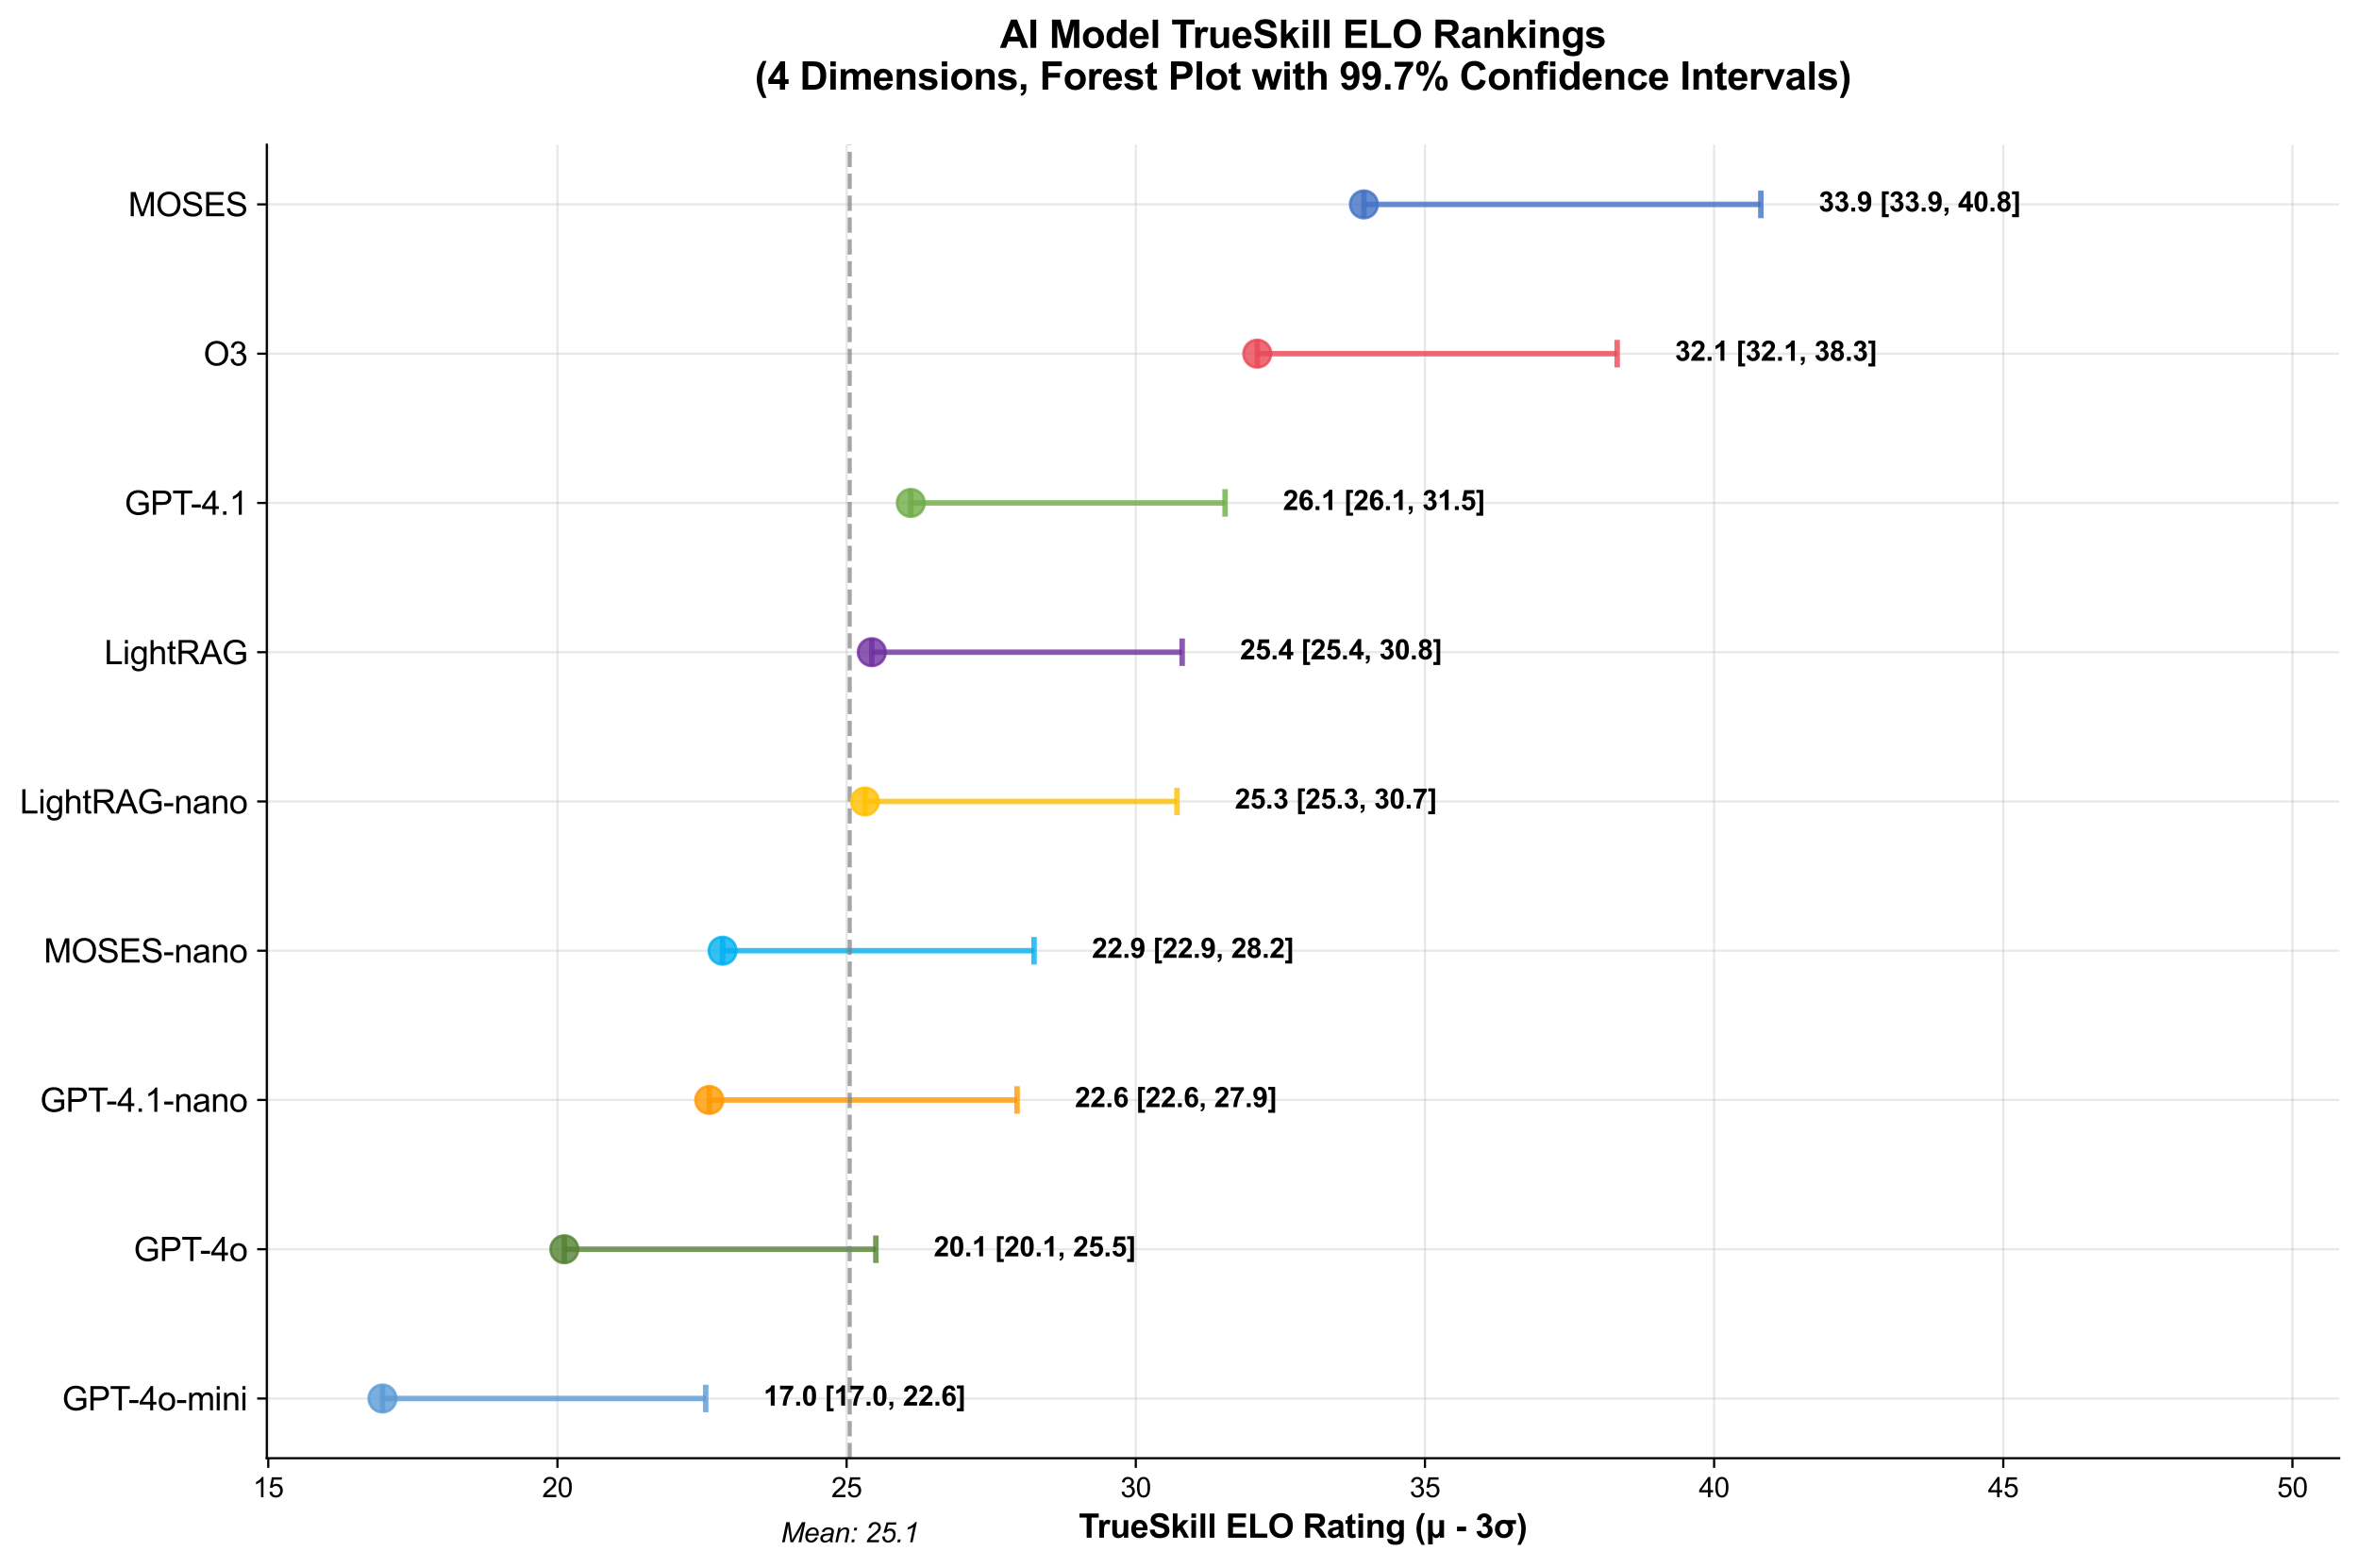 <?xml version="1.0" encoding="utf-8" standalone="no"?>
<!DOCTYPE svg PUBLIC "-//W3C//DTD SVG 1.1//EN"
  "http://www.w3.org/Graphics/SVG/1.1/DTD/svg11.dtd">
<svg xmlns:xlink="http://www.w3.org/1999/xlink" width="856.832pt" height="569.471pt" viewBox="0 0 856.832 569.471" xmlns="http://www.w3.org/2000/svg" version="1.1">
 <defs>
  <style type="text/css">*{stroke-linejoin: round; stroke-linecap: butt}</style>
 </defs>
 <g id="figure_1">
  <g id="patch_1">
   <path d="M 0 569.471 
L 856.832 569.471 
L 856.832 0 
L 0 0 
z
" style="fill: #ffffff"/>
  </g>
  <g id="axes_1">
   <g id="patch_2">
    <path d="M 96.912 529.736 
L 849.632 529.736 
L 849.632 52.568 
L 96.912 52.568 
z
" style="fill: #ffffff"/>
   </g>
   <g id="matplotlib.axis_1">
    <g id="xtick_1">
     <g id="line2d_1">
      <path d="M 97.441 529.736 
L 97.441 52.568 
" clip-path="url(#p24cfb45205)" style="fill: none; stroke: #b0b0b0; stroke-opacity: 0.3; stroke-width: 0.8; stroke-linecap: square"/>
     </g>
     <g id="line2d_2">
      <defs>
       <path id="m067713ea0b" d="M 0 0 
L 0 3.5 
" style="stroke: #000000; stroke-width: 0.8"/>
      </defs>
      <g>
       <use xlink:href="#m067713ea0b" x="97.441" y="529.736" style="stroke: #000000; stroke-width: 0.8"/>
      </g>
     </g>
     <g id="text_1">
      <!-- 15 -->
      <g transform="translate(91.88 543.894) scale(0.1 -0.1)">
       <defs>
        <path id="ArialMT-31" d="M 2384 0 
L 1822 0 
L 1822 3584 
Q 1619 3391 1289 3197 
Q 959 3003 697 2906 
L 697 3450 
Q 1169 3672 1522 3987 
Q 1875 4303 2022 4600 
L 2384 4600 
L 2384 0 
z
" transform="scale(0.016)"/>
        <path id="ArialMT-35" d="M 266 1200 
L 856 1250 
Q 922 819 1161 601 
Q 1400 384 1738 384 
Q 2144 384 2425 690 
Q 2706 997 2706 1503 
Q 2706 1984 2436 2262 
Q 2166 2541 1728 2541 
Q 1456 2541 1237 2417 
Q 1019 2294 894 2097 
L 366 2166 
L 809 4519 
L 3088 4519 
L 3088 3981 
L 1259 3981 
L 1013 2750 
Q 1425 3038 1878 3038 
Q 2478 3038 2890 2622 
Q 3303 2206 3303 1553 
Q 3303 931 2941 478 
Q 2500 -78 1738 -78 
Q 1113 -78 717 272 
Q 322 622 266 1200 
z
" transform="scale(0.016)"/>
       </defs>
       <use xlink:href="#ArialMT-31"/>
       <use xlink:href="#ArialMT-35" transform="translate(55.615 0)"/>
      </g>
     </g>
    </g>
    <g id="xtick_2">
     <g id="line2d_3">
      <path d="M 202.473 529.736 
L 202.473 52.568 
" clip-path="url(#p24cfb45205)" style="fill: none; stroke: #b0b0b0; stroke-opacity: 0.3; stroke-width: 0.8; stroke-linecap: square"/>
     </g>
     <g id="line2d_4">
      <g>
       <use xlink:href="#m067713ea0b" x="202.473" y="529.736" style="stroke: #000000; stroke-width: 0.8"/>
      </g>
     </g>
     <g id="text_2">
      <!-- 20 -->
      <g transform="translate(196.912 543.894) scale(0.1 -0.1)">
       <defs>
        <path id="ArialMT-32" d="M 3222 541 
L 3222 0 
L 194 0 
Q 188 203 259 391 
Q 375 700 629 1000 
Q 884 1300 1366 1694 
Q 2113 2306 2375 2664 
Q 2638 3022 2638 3341 
Q 2638 3675 2398 3904 
Q 2159 4134 1775 4134 
Q 1369 4134 1125 3890 
Q 881 3647 878 3216 
L 300 3275 
Q 359 3922 746 4261 
Q 1134 4600 1788 4600 
Q 2447 4600 2831 4234 
Q 3216 3869 3216 3328 
Q 3216 3053 3103 2787 
Q 2991 2522 2730 2228 
Q 2469 1934 1863 1422 
Q 1356 997 1212 845 
Q 1069 694 975 541 
L 3222 541 
z
" transform="scale(0.016)"/>
        <path id="ArialMT-30" d="M 266 2259 
Q 266 3072 433 3567 
Q 600 4063 929 4331 
Q 1259 4600 1759 4600 
Q 2128 4600 2406 4451 
Q 2684 4303 2865 4023 
Q 3047 3744 3150 3342 
Q 3253 2941 3253 2259 
Q 3253 1453 3087 958 
Q 2922 463 2592 192 
Q 2263 -78 1759 -78 
Q 1097 -78 719 397 
Q 266 969 266 2259 
z
M 844 2259 
Q 844 1131 1108 757 
Q 1372 384 1759 384 
Q 2147 384 2411 759 
Q 2675 1134 2675 2259 
Q 2675 3391 2411 3762 
Q 2147 4134 1753 4134 
Q 1366 4134 1134 3806 
Q 844 3388 844 2259 
z
" transform="scale(0.016)"/>
       </defs>
       <use xlink:href="#ArialMT-32"/>
       <use xlink:href="#ArialMT-30" transform="translate(55.615 0)"/>
      </g>
     </g>
    </g>
    <g id="xtick_3">
     <g id="line2d_5">
      <path d="M 307.504 529.736 
L 307.504 52.568 
" clip-path="url(#p24cfb45205)" style="fill: none; stroke: #b0b0b0; stroke-opacity: 0.3; stroke-width: 0.8; stroke-linecap: square"/>
     </g>
     <g id="line2d_6">
      <g>
       <use xlink:href="#m067713ea0b" x="307.504" y="529.736" style="stroke: #000000; stroke-width: 0.8"/>
      </g>
     </g>
     <g id="text_3">
      <!-- 25 -->
      <g transform="translate(301.944 543.894) scale(0.1 -0.1)">
       <use xlink:href="#ArialMT-32"/>
       <use xlink:href="#ArialMT-35" transform="translate(55.615 0)"/>
      </g>
     </g>
    </g>
    <g id="xtick_4">
     <g id="line2d_7">
      <path d="M 412.536 529.736 
L 412.536 52.568 
" clip-path="url(#p24cfb45205)" style="fill: none; stroke: #b0b0b0; stroke-opacity: 0.3; stroke-width: 0.8; stroke-linecap: square"/>
     </g>
     <g id="line2d_8">
      <g>
       <use xlink:href="#m067713ea0b" x="412.536" y="529.736" style="stroke: #000000; stroke-width: 0.8"/>
      </g>
     </g>
     <g id="text_4">
      <!-- 30 -->
      <g transform="translate(406.975 543.894) scale(0.1 -0.1)">
       <defs>
        <path id="ArialMT-33" d="M 269 1209 
L 831 1284 
Q 928 806 1161 595 
Q 1394 384 1728 384 
Q 2125 384 2398 659 
Q 2672 934 2672 1341 
Q 2672 1728 2419 1979 
Q 2166 2231 1775 2231 
Q 1616 2231 1378 2169 
L 1441 2663 
Q 1497 2656 1531 2656 
Q 1891 2656 2178 2843 
Q 2466 3031 2466 3422 
Q 2466 3731 2256 3934 
Q 2047 4138 1716 4138 
Q 1388 4138 1169 3931 
Q 950 3725 888 3313 
L 325 3413 
Q 428 3978 793 4289 
Q 1159 4600 1703 4600 
Q 2078 4600 2393 4439 
Q 2709 4278 2876 4000 
Q 3044 3722 3044 3409 
Q 3044 3113 2884 2869 
Q 2725 2625 2413 2481 
Q 2819 2388 3044 2092 
Q 3269 1797 3269 1353 
Q 3269 753 2831 336 
Q 2394 -81 1725 -81 
Q 1122 -81 723 278 
Q 325 638 269 1209 
z
" transform="scale(0.016)"/>
       </defs>
       <use xlink:href="#ArialMT-33"/>
       <use xlink:href="#ArialMT-30" transform="translate(55.615 0)"/>
      </g>
     </g>
    </g>
    <g id="xtick_5">
     <g id="line2d_9">
      <path d="M 517.568 529.736 
L 517.568 52.568 
" clip-path="url(#p24cfb45205)" style="fill: none; stroke: #b0b0b0; stroke-opacity: 0.3; stroke-width: 0.8; stroke-linecap: square"/>
     </g>
     <g id="line2d_10">
      <g>
       <use xlink:href="#m067713ea0b" x="517.568" y="529.736" style="stroke: #000000; stroke-width: 0.8"/>
      </g>
     </g>
     <g id="text_5">
      <!-- 35 -->
      <g transform="translate(512.007 543.894) scale(0.1 -0.1)">
       <use xlink:href="#ArialMT-33"/>
       <use xlink:href="#ArialMT-35" transform="translate(55.615 0)"/>
      </g>
     </g>
    </g>
    <g id="xtick_6">
     <g id="line2d_11">
      <path d="M 622.599 529.736 
L 622.599 52.568 
" clip-path="url(#p24cfb45205)" style="fill: none; stroke: #b0b0b0; stroke-opacity: 0.3; stroke-width: 0.8; stroke-linecap: square"/>
     </g>
     <g id="line2d_12">
      <g>
       <use xlink:href="#m067713ea0b" x="622.599" y="529.736" style="stroke: #000000; stroke-width: 0.8"/>
      </g>
     </g>
     <g id="text_6">
      <!-- 40 -->
      <g transform="translate(617.039 543.894) scale(0.1 -0.1)">
       <defs>
        <path id="ArialMT-34" d="M 2069 0 
L 2069 1097 
L 81 1097 
L 81 1613 
L 2172 4581 
L 2631 4581 
L 2631 1613 
L 3250 1613 
L 3250 1097 
L 2631 1097 
L 2631 0 
L 2069 0 
z
M 2069 1613 
L 2069 3678 
L 634 1613 
L 2069 1613 
z
" transform="scale(0.016)"/>
       </defs>
       <use xlink:href="#ArialMT-34"/>
       <use xlink:href="#ArialMT-30" transform="translate(55.615 0)"/>
      </g>
     </g>
    </g>
    <g id="xtick_7">
     <g id="line2d_13">
      <path d="M 727.631 529.736 
L 727.631 52.568 
" clip-path="url(#p24cfb45205)" style="fill: none; stroke: #b0b0b0; stroke-opacity: 0.3; stroke-width: 0.8; stroke-linecap: square"/>
     </g>
     <g id="line2d_14">
      <g>
       <use xlink:href="#m067713ea0b" x="727.631" y="529.736" style="stroke: #000000; stroke-width: 0.8"/>
      </g>
     </g>
     <g id="text_7">
      <!-- 45 -->
      <g transform="translate(722.07 543.894) scale(0.1 -0.1)">
       <use xlink:href="#ArialMT-34"/>
       <use xlink:href="#ArialMT-35" transform="translate(55.615 0)"/>
      </g>
     </g>
    </g>
    <g id="xtick_8">
     <g id="line2d_15">
      <path d="M 832.663 529.736 
L 832.663 52.568 
" clip-path="url(#p24cfb45205)" style="fill: none; stroke: #b0b0b0; stroke-opacity: 0.3; stroke-width: 0.8; stroke-linecap: square"/>
     </g>
     <g id="line2d_16">
      <g>
       <use xlink:href="#m067713ea0b" x="832.663" y="529.736" style="stroke: #000000; stroke-width: 0.8"/>
      </g>
     </g>
     <g id="text_8">
      <!-- 50 -->
      <g transform="translate(827.102 543.894) scale(0.1 -0.1)">
       <use xlink:href="#ArialMT-35"/>
       <use xlink:href="#ArialMT-30" transform="translate(55.615 0)"/>
      </g>
     </g>
    </g>
    <g id="text_9">
     <!-- TrueSkill ELO Rating (μ - 3σ) -->
     <g transform="translate(391.824 558.617) scale(0.12 -0.12)">
      <defs>
       <path id="Arial-BoldMT-54" d="M 1497 0 
L 1497 3806 
L 138 3806 
L 138 4581 
L 3778 4581 
L 3778 3806 
L 2422 3806 
L 2422 0 
L 1497 0 
z
" transform="scale(0.016)"/>
       <path id="Arial-BoldMT-72" d="M 1300 0 
L 422 0 
L 422 3319 
L 1238 3319 
L 1238 2847 
Q 1447 3181 1614 3287 
Q 1781 3394 1994 3394 
Q 2294 3394 2572 3228 
L 2300 2463 
Q 2078 2606 1888 2606 
Q 1703 2606 1575 2504 
Q 1447 2403 1373 2137 
Q 1300 1872 1300 1025 
L 1300 0 
z
" transform="scale(0.016)"/>
       <path id="Arial-BoldMT-75" d="M 2644 0 
L 2644 497 
Q 2463 231 2167 78 
Q 1872 -75 1544 -75 
Q 1209 -75 943 72 
Q 678 219 559 484 
Q 441 750 441 1219 
L 441 3319 
L 1319 3319 
L 1319 1794 
Q 1319 1094 1367 936 
Q 1416 778 1544 686 
Q 1672 594 1869 594 
Q 2094 594 2272 717 
Q 2450 841 2515 1023 
Q 2581 1206 2581 1919 
L 2581 3319 
L 3459 3319 
L 3459 0 
L 2644 0 
z
" transform="scale(0.016)"/>
       <path id="Arial-BoldMT-65" d="M 2381 1056 
L 3256 909 
Q 3088 428 2723 176 
Q 2359 -75 1813 -75 
Q 947 -75 531 491 
Q 203 944 203 1634 
Q 203 2459 634 2926 
Q 1066 3394 1725 3394 
Q 2466 3394 2894 2905 
Q 3322 2416 3303 1406 
L 1103 1406 
Q 1113 1016 1316 798 
Q 1519 581 1822 581 
Q 2028 581 2168 693 
Q 2309 806 2381 1056 
z
M 2431 1944 
Q 2422 2325 2234 2523 
Q 2047 2722 1778 2722 
Q 1491 2722 1303 2513 
Q 1116 2303 1119 1944 
L 2431 1944 
z
" transform="scale(0.016)"/>
       <path id="Arial-BoldMT-53" d="M 231 1491 
L 1131 1578 
Q 1213 1125 1461 912 
Q 1709 700 2131 700 
Q 2578 700 2804 889 
Q 3031 1078 3031 1331 
Q 3031 1494 2936 1608 
Q 2841 1722 2603 1806 
Q 2441 1863 1863 2006 
Q 1119 2191 819 2459 
Q 397 2838 397 3381 
Q 397 3731 595 4036 
Q 794 4341 1167 4500 
Q 1541 4659 2069 4659 
Q 2931 4659 3367 4281 
Q 3803 3903 3825 3272 
L 2900 3231 
Q 2841 3584 2645 3739 
Q 2450 3894 2059 3894 
Q 1656 3894 1428 3728 
Q 1281 3622 1281 3444 
Q 1281 3281 1419 3166 
Q 1594 3019 2269 2859 
Q 2944 2700 3267 2529 
Q 3591 2359 3773 2064 
Q 3956 1769 3956 1334 
Q 3956 941 3737 597 
Q 3519 253 3119 86 
Q 2719 -81 2122 -81 
Q 1253 -81 787 320 
Q 322 722 231 1491 
z
" transform="scale(0.016)"/>
       <path id="Arial-BoldMT-6b" d="M 428 0 
L 428 4581 
L 1306 4581 
L 1306 2150 
L 2334 3319 
L 3416 3319 
L 2281 2106 
L 3497 0 
L 2550 0 
L 1716 1491 
L 1306 1063 
L 1306 0 
L 428 0 
z
" transform="scale(0.016)"/>
       <path id="Arial-BoldMT-69" d="M 459 3769 
L 459 4581 
L 1338 4581 
L 1338 3769 
L 459 3769 
z
M 459 0 
L 459 3319 
L 1338 3319 
L 1338 0 
L 459 0 
z
" transform="scale(0.016)"/>
       <path id="Arial-BoldMT-6c" d="M 459 0 
L 459 4581 
L 1338 4581 
L 1338 0 
L 459 0 
z
" transform="scale(0.016)"/>
       <path id="Arial-BoldMT-20" transform="scale(0.016)"/>
       <path id="Arial-BoldMT-45" d="M 466 0 
L 466 4581 
L 3863 4581 
L 3863 3806 
L 1391 3806 
L 1391 2791 
L 3691 2791 
L 3691 2019 
L 1391 2019 
L 1391 772 
L 3950 772 
L 3950 0 
L 466 0 
z
" transform="scale(0.016)"/>
       <path id="Arial-BoldMT-4c" d="M 491 0 
L 491 4544 
L 1416 4544 
L 1416 772 
L 3716 772 
L 3716 0 
L 491 0 
z
" transform="scale(0.016)"/>
       <path id="Arial-BoldMT-4f" d="M 278 2263 
Q 278 2963 488 3438 
Q 644 3788 914 4066 
Q 1184 4344 1506 4478 
Q 1934 4659 2494 4659 
Q 3506 4659 4114 4031 
Q 4722 3403 4722 2284 
Q 4722 1175 4119 548 
Q 3516 -78 2506 -78 
Q 1484 -78 881 545 
Q 278 1169 278 2263 
z
M 1231 2294 
Q 1231 1516 1590 1114 
Q 1950 713 2503 713 
Q 3056 713 3411 1111 
Q 3766 1509 3766 2306 
Q 3766 3094 3420 3481 
Q 3075 3869 2503 3869 
Q 1931 3869 1581 3476 
Q 1231 3084 1231 2294 
z
" transform="scale(0.016)"/>
       <path id="Arial-BoldMT-52" d="M 469 0 
L 469 4581 
L 2416 4581 
Q 3150 4581 3483 4457 
Q 3816 4334 4016 4018 
Q 4216 3703 4216 3297 
Q 4216 2781 3912 2445 
Q 3609 2109 3006 2022 
Q 3306 1847 3501 1637 
Q 3697 1428 4028 894 
L 4588 0 
L 3481 0 
L 2813 997 
Q 2456 1531 2325 1670 
Q 2194 1809 2047 1861 
Q 1900 1913 1581 1913 
L 1394 1913 
L 1394 0 
L 469 0 
z
M 1394 2644 
L 2078 2644 
Q 2744 2644 2909 2700 
Q 3075 2756 3169 2893 
Q 3263 3031 3263 3238 
Q 3263 3469 3139 3611 
Q 3016 3753 2791 3791 
Q 2678 3806 2116 3806 
L 1394 3806 
L 1394 2644 
z
" transform="scale(0.016)"/>
       <path id="Arial-BoldMT-61" d="M 1116 2306 
L 319 2450 
Q 453 2931 781 3162 
Q 1109 3394 1756 3394 
Q 2344 3394 2631 3255 
Q 2919 3116 3036 2902 
Q 3153 2688 3153 2116 
L 3144 1091 
Q 3144 653 3186 445 
Q 3228 238 3344 0 
L 2475 0 
Q 2441 88 2391 259 
Q 2369 338 2359 363 
Q 2134 144 1878 34 
Q 1622 -75 1331 -75 
Q 819 -75 523 203 
Q 228 481 228 906 
Q 228 1188 362 1408 
Q 497 1628 739 1745 
Q 981 1863 1438 1950 
Q 2053 2066 2291 2166 
L 2291 2253 
Q 2291 2506 2166 2614 
Q 2041 2722 1694 2722 
Q 1459 2722 1328 2630 
Q 1197 2538 1116 2306 
z
M 2291 1594 
Q 2122 1538 1756 1459 
Q 1391 1381 1278 1306 
Q 1106 1184 1106 997 
Q 1106 813 1243 678 
Q 1381 544 1594 544 
Q 1831 544 2047 700 
Q 2206 819 2256 991 
Q 2291 1103 2291 1419 
L 2291 1594 
z
" transform="scale(0.016)"/>
       <path id="Arial-BoldMT-74" d="M 1981 3319 
L 1981 2619 
L 1381 2619 
L 1381 1281 
Q 1381 875 1398 808 
Q 1416 741 1477 697 
Q 1538 653 1625 653 
Q 1747 653 1978 738 
L 2053 56 
Q 1747 -75 1359 -75 
Q 1122 -75 931 4 
Q 741 84 652 211 
Q 563 338 528 553 
Q 500 706 500 1172 
L 500 2619 
L 97 2619 
L 97 3319 
L 500 3319 
L 500 3978 
L 1381 4491 
L 1381 3319 
L 1981 3319 
z
" transform="scale(0.016)"/>
       <path id="Arial-BoldMT-6e" d="M 3478 0 
L 2600 0 
L 2600 1694 
Q 2600 2231 2544 2389 
Q 2488 2547 2361 2634 
Q 2234 2722 2056 2722 
Q 1828 2722 1647 2597 
Q 1466 2472 1398 2265 
Q 1331 2059 1331 1503 
L 1331 0 
L 453 0 
L 453 3319 
L 1269 3319 
L 1269 2831 
Q 1703 3394 2363 3394 
Q 2653 3394 2893 3289 
Q 3134 3184 3257 3021 
Q 3381 2859 3429 2653 
Q 3478 2447 3478 2063 
L 3478 0 
z
" transform="scale(0.016)"/>
       <path id="Arial-BoldMT-67" d="M 378 -219 
L 1381 -341 
Q 1406 -516 1497 -581 
Q 1622 -675 1891 -675 
Q 2234 -675 2406 -572 
Q 2522 -503 2581 -350 
Q 2622 -241 2622 53 
L 2622 538 
Q 2228 0 1628 0 
Q 959 0 569 566 
Q 263 1013 263 1678 
Q 263 2513 664 2953 
Q 1066 3394 1663 3394 
Q 2278 3394 2678 2853 
L 2678 3319 
L 3500 3319 
L 3500 341 
Q 3500 -247 3403 -537 
Q 3306 -828 3131 -993 
Q 2956 -1159 2664 -1253 
Q 2372 -1347 1925 -1347 
Q 1081 -1347 728 -1058 
Q 375 -769 375 -325 
Q 375 -281 378 -219 
z
M 1163 1728 
Q 1163 1200 1367 954 
Q 1572 709 1872 709 
Q 2194 709 2416 961 
Q 2638 1213 2638 1706 
Q 2638 2222 2425 2472 
Q 2213 2722 1888 2722 
Q 1572 2722 1367 2476 
Q 1163 2231 1163 1728 
z
" transform="scale(0.016)"/>
       <path id="Arial-BoldMT-28" d="M 1916 -1347 
L 1313 -1347 
Q 834 -625 584 153 
Q 334 931 334 1659 
Q 334 2563 644 3369 
Q 913 4069 1325 4659 
L 1925 4659 
Q 1497 3713 1336 3048 
Q 1175 2384 1175 1641 
Q 1175 1128 1270 590 
Q 1366 53 1531 -431 
Q 1641 -750 1916 -1347 
z
" transform="scale(0.016)"/>
       <path id="Arial-BoldMT-3bc" d="M 450 3319 
L 1328 3319 
L 1328 1809 
Q 1328 1388 1372 1150 
Q 1416 913 1570 766 
Q 1725 619 1941 619 
Q 2166 619 2330 772 
Q 2494 925 2541 1144 
Q 2588 1363 2588 1800 
L 2588 3319 
L 3466 3319 
L 3466 0 
L 2656 0 
L 2656 400 
Q 2409 -75 1988 -75 
Q 1538 -75 1328 400 
L 1328 -1263 
L 450 -1263 
L 450 3319 
z
" transform="scale(0.016)"/>
       <path id="Arial-BoldMT-2d" d="M 359 1222 
L 359 2100 
L 2084 2100 
L 2084 1222 
L 359 1222 
z
" transform="scale(0.016)"/>
       <path id="Arial-BoldMT-33" d="M 241 1216 
L 1091 1319 
Q 1131 994 1309 822 
Q 1488 650 1741 650 
Q 2013 650 2198 856 
Q 2384 1063 2384 1413 
Q 2384 1744 2206 1937 
Q 2028 2131 1772 2131 
Q 1603 2131 1369 2066 
L 1466 2781 
Q 1822 2772 2009 2936 
Q 2197 3100 2197 3372 
Q 2197 3603 2059 3740 
Q 1922 3878 1694 3878 
Q 1469 3878 1309 3722 
Q 1150 3566 1116 3266 
L 306 3403 
Q 391 3819 561 4067 
Q 731 4316 1036 4458 
Q 1341 4600 1719 4600 
Q 2366 4600 2756 4188 
Q 3078 3850 3078 3425 
Q 3078 2822 2419 2463 
Q 2813 2378 3048 2084 
Q 3284 1791 3284 1375 
Q 3284 772 2843 347 
Q 2403 -78 1747 -78 
Q 1125 -78 715 280 
Q 306 638 241 1216 
z
" transform="scale(0.016)"/>
       <path id="Arial-BoldMT-3c3" d="M 4228 3319 
L 4228 2591 
L 3425 2591 
Q 3669 2175 3669 1672 
Q 3669 947 3195 436 
Q 2722 -75 1944 -75 
Q 1184 -75 714 400 
Q 244 875 244 1644 
Q 244 2406 705 2900 
Q 1166 3394 1969 3394 
Q 2203 3394 2509 3319 
L 4228 3319 
z
M 1144 1659 
Q 1144 1184 1372 912 
Q 1600 641 1956 641 
Q 2300 641 2533 903 
Q 2766 1166 2766 1675 
Q 2766 2125 2544 2401 
Q 2322 2678 1956 2678 
Q 1597 2678 1370 2406 
Q 1144 2134 1144 1659 
z
" transform="scale(0.016)"/>
       <path id="Arial-BoldMT-29" d="M 216 -1347 
Q 475 -791 581 -494 
Q 688 -197 778 190 
Q 869 578 912 926 
Q 956 1275 956 1641 
Q 956 2384 797 3048 
Q 638 3713 209 4659 
L 806 4659 
Q 1278 3988 1539 3234 
Q 1800 2481 1800 1706 
Q 1800 1053 1594 306 
Q 1359 -531 822 -1347 
L 216 -1347 
z
" transform="scale(0.016)"/>
      </defs>
      <use xlink:href="#Arial-BoldMT-54"/>
      <use xlink:href="#Arial-BoldMT-72" transform="translate(55.584 0)"/>
      <use xlink:href="#Arial-BoldMT-75" transform="translate(94.5 0)"/>
      <use xlink:href="#Arial-BoldMT-65" transform="translate(155.584 0)"/>
      <use xlink:href="#Arial-BoldMT-53" transform="translate(211.199 0)"/>
      <use xlink:href="#Arial-BoldMT-6b" transform="translate(277.898 0)"/>
      <use xlink:href="#Arial-BoldMT-69" transform="translate(333.514 0)"/>
      <use xlink:href="#Arial-BoldMT-6c" transform="translate(361.297 0)"/>
      <use xlink:href="#Arial-BoldMT-6c" transform="translate(389.08 0)"/>
      <use xlink:href="#Arial-BoldMT-20" transform="translate(416.863 0)"/>
      <use xlink:href="#Arial-BoldMT-45" transform="translate(444.646 0)"/>
      <use xlink:href="#Arial-BoldMT-4c" transform="translate(511.346 0)"/>
      <use xlink:href="#Arial-BoldMT-4f" transform="translate(572.43 0)"/>
      <use xlink:href="#Arial-BoldMT-20" transform="translate(650.213 0)"/>
      <use xlink:href="#Arial-BoldMT-52" transform="translate(677.996 0)"/>
      <use xlink:href="#Arial-BoldMT-61" transform="translate(750.213 0)"/>
      <use xlink:href="#Arial-BoldMT-74" transform="translate(805.828 0)"/>
      <use xlink:href="#Arial-BoldMT-69" transform="translate(839.129 0)"/>
      <use xlink:href="#Arial-BoldMT-6e" transform="translate(866.912 0)"/>
      <use xlink:href="#Arial-BoldMT-67" transform="translate(927.996 0)"/>
      <use xlink:href="#Arial-BoldMT-20" transform="translate(989.08 0)"/>
      <use xlink:href="#Arial-BoldMT-28" transform="translate(1016.863 0)"/>
      <use xlink:href="#Arial-BoldMT-3bc" transform="translate(1050.164 0)"/>
      <use xlink:href="#Arial-BoldMT-20" transform="translate(1111.346 0)"/>
      <use xlink:href="#Arial-BoldMT-2d" transform="translate(1139.129 0)"/>
      <use xlink:href="#Arial-BoldMT-20" transform="translate(1172.43 0)"/>
      <use xlink:href="#Arial-BoldMT-33" transform="translate(1200.213 0)"/>
      <use xlink:href="#Arial-BoldMT-3c3" transform="translate(1255.828 0)"/>
      <use xlink:href="#Arial-BoldMT-29" transform="translate(1324.236 0)"/>
     </g>
    </g>
   </g>
   <g id="matplotlib.axis_2">
    <g id="ytick_1">
     <g id="line2d_17">
      <path d="M 96.912 74.257 
L 849.632 74.257 
" clip-path="url(#p24cfb45205)" style="fill: none; stroke: #b0b0b0; stroke-opacity: 0.3; stroke-width: 0.8; stroke-linecap: square"/>
     </g>
     <g id="line2d_18">
      <defs>
       <path id="m5093765010" d="M 0 0 
L -3.5 0 
" style="stroke: #000000; stroke-width: 0.8"/>
      </defs>
      <g>
       <use xlink:href="#m5093765010" x="96.912" y="74.257" style="stroke: #000000; stroke-width: 0.8"/>
      </g>
     </g>
     <g id="text_10">
      <!-- MOSES -->
      <g transform="translate(46.569 78.552) scale(0.12 -0.12)">
       <defs>
        <path id="ArialMT-4d" d="M 475 0 
L 475 4581 
L 1388 4581 
L 2472 1338 
Q 2622 884 2691 659 
Q 2769 909 2934 1394 
L 4031 4581 
L 4847 4581 
L 4847 0 
L 4263 0 
L 4263 3834 
L 2931 0 
L 2384 0 
L 1059 3900 
L 1059 0 
L 475 0 
z
" transform="scale(0.016)"/>
        <path id="ArialMT-4f" d="M 309 2231 
Q 309 3372 921 4017 
Q 1534 4663 2503 4663 
Q 3138 4663 3647 4359 
Q 4156 4056 4423 3514 
Q 4691 2972 4691 2284 
Q 4691 1588 4409 1038 
Q 4128 488 3612 205 
Q 3097 -78 2500 -78 
Q 1853 -78 1343 234 
Q 834 547 571 1087 
Q 309 1628 309 2231 
z
M 934 2222 
Q 934 1394 1379 917 
Q 1825 441 2497 441 
Q 3181 441 3623 922 
Q 4066 1403 4066 2288 
Q 4066 2847 3877 3264 
Q 3688 3681 3323 3911 
Q 2959 4141 2506 4141 
Q 1863 4141 1398 3698 
Q 934 3256 934 2222 
z
" transform="scale(0.016)"/>
        <path id="ArialMT-53" d="M 288 1472 
L 859 1522 
Q 900 1178 1048 958 
Q 1197 738 1509 602 
Q 1822 466 2213 466 
Q 2559 466 2825 569 
Q 3091 672 3220 851 
Q 3350 1031 3350 1244 
Q 3350 1459 3225 1620 
Q 3100 1781 2813 1891 
Q 2628 1963 1997 2114 
Q 1366 2266 1113 2400 
Q 784 2572 623 2826 
Q 463 3081 463 3397 
Q 463 3744 659 4045 
Q 856 4347 1234 4503 
Q 1613 4659 2075 4659 
Q 2584 4659 2973 4495 
Q 3363 4331 3572 4012 
Q 3781 3694 3797 3291 
L 3216 3247 
Q 3169 3681 2898 3903 
Q 2628 4125 2100 4125 
Q 1550 4125 1298 3923 
Q 1047 3722 1047 3438 
Q 1047 3191 1225 3031 
Q 1400 2872 2139 2705 
Q 2878 2538 3153 2413 
Q 3553 2228 3743 1945 
Q 3934 1663 3934 1294 
Q 3934 928 3725 604 
Q 3516 281 3123 101 
Q 2731 -78 2241 -78 
Q 1619 -78 1198 103 
Q 778 284 539 648 
Q 300 1013 288 1472 
z
" transform="scale(0.016)"/>
        <path id="ArialMT-45" d="M 506 0 
L 506 4581 
L 3819 4581 
L 3819 4041 
L 1113 4041 
L 1113 2638 
L 3647 2638 
L 3647 2100 
L 1113 2100 
L 1113 541 
L 3925 541 
L 3925 0 
L 506 0 
z
" transform="scale(0.016)"/>
       </defs>
       <use xlink:href="#ArialMT-4d"/>
       <use xlink:href="#ArialMT-4f" transform="translate(83.301 0)"/>
       <use xlink:href="#ArialMT-53" transform="translate(161.084 0)"/>
       <use xlink:href="#ArialMT-45" transform="translate(227.783 0)"/>
       <use xlink:href="#ArialMT-53" transform="translate(294.482 0)"/>
      </g>
     </g>
    </g>
    <g id="ytick_2">
     <g id="line2d_19">
      <path d="M 96.912 128.481 
L 849.632 128.481 
" clip-path="url(#p24cfb45205)" style="fill: none; stroke: #b0b0b0; stroke-opacity: 0.3; stroke-width: 0.8; stroke-linecap: square"/>
     </g>
     <g id="line2d_20">
      <g>
       <use xlink:href="#m5093765010" x="96.912" y="128.481" style="stroke: #000000; stroke-width: 0.8"/>
      </g>
     </g>
     <g id="text_11">
      <!-- O3 -->
      <g transform="translate(73.905 132.776) scale(0.12 -0.12)">
       <use xlink:href="#ArialMT-4f"/>
       <use xlink:href="#ArialMT-33" transform="translate(77.783 0)"/>
      </g>
     </g>
    </g>
    <g id="ytick_3">
     <g id="line2d_21">
      <path d="M 96.912 182.705 
L 849.632 182.705 
" clip-path="url(#p24cfb45205)" style="fill: none; stroke: #b0b0b0; stroke-opacity: 0.3; stroke-width: 0.8; stroke-linecap: square"/>
     </g>
     <g id="line2d_22">
      <g>
       <use xlink:href="#m5093765010" x="96.912" y="182.705" style="stroke: #000000; stroke-width: 0.8"/>
      </g>
     </g>
     <g id="text_12">
      <!-- GPT-4.1 -->
      <g transform="translate(45.229 187) scale(0.12 -0.12)">
       <defs>
        <path id="ArialMT-47" d="M 2638 1797 
L 2638 2334 
L 4578 2338 
L 4578 638 
Q 4131 281 3656 101 
Q 3181 -78 2681 -78 
Q 2006 -78 1454 211 
Q 903 500 622 1047 
Q 341 1594 341 2269 
Q 341 2938 620 3517 
Q 900 4097 1425 4378 
Q 1950 4659 2634 4659 
Q 3131 4659 3532 4498 
Q 3934 4338 4162 4050 
Q 4391 3763 4509 3300 
L 3963 3150 
Q 3859 3500 3706 3700 
Q 3553 3900 3268 4020 
Q 2984 4141 2638 4141 
Q 2222 4141 1919 4014 
Q 1616 3888 1430 3681 
Q 1244 3475 1141 3228 
Q 966 2803 966 2306 
Q 966 1694 1177 1281 
Q 1388 869 1791 669 
Q 2194 469 2647 469 
Q 3041 469 3416 620 
Q 3791 772 3984 944 
L 3984 1797 
L 2638 1797 
z
" transform="scale(0.016)"/>
        <path id="ArialMT-50" d="M 494 0 
L 494 4581 
L 2222 4581 
Q 2678 4581 2919 4538 
Q 3256 4481 3484 4323 
Q 3713 4166 3852 3881 
Q 3991 3597 3991 3256 
Q 3991 2672 3619 2267 
Q 3247 1863 2275 1863 
L 1100 1863 
L 1100 0 
L 494 0 
z
M 1100 2403 
L 2284 2403 
Q 2872 2403 3119 2622 
Q 3366 2841 3366 3238 
Q 3366 3525 3220 3729 
Q 3075 3934 2838 4000 
Q 2684 4041 2272 4041 
L 1100 4041 
L 1100 2403 
z
" transform="scale(0.016)"/>
        <path id="ArialMT-54" d="M 1659 0 
L 1659 4041 
L 150 4041 
L 150 4581 
L 3781 4581 
L 3781 4041 
L 2266 4041 
L 2266 0 
L 1659 0 
z
" transform="scale(0.016)"/>
        <path id="ArialMT-2d" d="M 203 1375 
L 203 1941 
L 1931 1941 
L 1931 1375 
L 203 1375 
z
" transform="scale(0.016)"/>
        <path id="ArialMT-2e" d="M 581 0 
L 581 641 
L 1222 641 
L 1222 0 
L 581 0 
z
" transform="scale(0.016)"/>
       </defs>
       <use xlink:href="#ArialMT-47"/>
       <use xlink:href="#ArialMT-50" transform="translate(77.783 0)"/>
       <use xlink:href="#ArialMT-54" transform="translate(144.482 0)"/>
       <use xlink:href="#ArialMT-2d" transform="translate(200.066 0)"/>
       <use xlink:href="#ArialMT-34" transform="translate(233.367 0)"/>
       <use xlink:href="#ArialMT-2e" transform="translate(288.982 0)"/>
       <use xlink:href="#ArialMT-31" transform="translate(316.766 0)"/>
      </g>
     </g>
    </g>
    <g id="ytick_4">
     <g id="line2d_23">
      <path d="M 96.912 236.929 
L 849.632 236.929 
" clip-path="url(#p24cfb45205)" style="fill: none; stroke: #b0b0b0; stroke-opacity: 0.3; stroke-width: 0.8; stroke-linecap: square"/>
     </g>
     <g id="line2d_24">
      <g>
       <use xlink:href="#m5093765010" x="96.912" y="236.929" style="stroke: #000000; stroke-width: 0.8"/>
      </g>
     </g>
     <g id="text_13">
      <!-- LightRAG -->
      <g transform="translate(37.888 241.296) scale(0.12 -0.12)">
       <defs>
        <path id="ArialMT-4c" d="M 469 0 
L 469 4581 
L 1075 4581 
L 1075 541 
L 3331 541 
L 3331 0 
L 469 0 
z
" transform="scale(0.016)"/>
        <path id="ArialMT-69" d="M 425 3934 
L 425 4581 
L 988 4581 
L 988 3934 
L 425 3934 
z
M 425 0 
L 425 3319 
L 988 3319 
L 988 0 
L 425 0 
z
" transform="scale(0.016)"/>
        <path id="ArialMT-67" d="M 319 -275 
L 866 -356 
Q 900 -609 1056 -725 
Q 1266 -881 1628 -881 
Q 2019 -881 2231 -725 
Q 2444 -569 2519 -288 
Q 2563 -116 2559 434 
Q 2191 0 1641 0 
Q 956 0 581 494 
Q 206 988 206 1678 
Q 206 2153 378 2554 
Q 550 2956 876 3175 
Q 1203 3394 1644 3394 
Q 2231 3394 2613 2919 
L 2613 3319 
L 3131 3319 
L 3131 450 
Q 3131 -325 2973 -648 
Q 2816 -972 2473 -1159 
Q 2131 -1347 1631 -1347 
Q 1038 -1347 672 -1080 
Q 306 -813 319 -275 
z
M 784 1719 
Q 784 1066 1043 766 
Q 1303 466 1694 466 
Q 2081 466 2343 764 
Q 2606 1063 2606 1700 
Q 2606 2309 2336 2618 
Q 2066 2928 1684 2928 
Q 1309 2928 1046 2623 
Q 784 2319 784 1719 
z
" transform="scale(0.016)"/>
        <path id="ArialMT-68" d="M 422 0 
L 422 4581 
L 984 4581 
L 984 2938 
Q 1378 3394 1978 3394 
Q 2347 3394 2619 3248 
Q 2891 3103 3008 2847 
Q 3125 2591 3125 2103 
L 3125 0 
L 2563 0 
L 2563 2103 
Q 2563 2525 2380 2717 
Q 2197 2909 1863 2909 
Q 1613 2909 1392 2779 
Q 1172 2650 1078 2428 
Q 984 2206 984 1816 
L 984 0 
L 422 0 
z
" transform="scale(0.016)"/>
        <path id="ArialMT-74" d="M 1650 503 
L 1731 6 
Q 1494 -44 1306 -44 
Q 1000 -44 831 53 
Q 663 150 594 308 
Q 525 466 525 972 
L 525 2881 
L 113 2881 
L 113 3319 
L 525 3319 
L 525 4141 
L 1084 4478 
L 1084 3319 
L 1650 3319 
L 1650 2881 
L 1084 2881 
L 1084 941 
Q 1084 700 1114 631 
Q 1144 563 1211 522 
Q 1278 481 1403 481 
Q 1497 481 1650 503 
z
" transform="scale(0.016)"/>
        <path id="ArialMT-52" d="M 503 0 
L 503 4581 
L 2534 4581 
Q 3147 4581 3465 4457 
Q 3784 4334 3975 4021 
Q 4166 3709 4166 3331 
Q 4166 2844 3850 2509 
Q 3534 2175 2875 2084 
Q 3116 1969 3241 1856 
Q 3506 1613 3744 1247 
L 4541 0 
L 3778 0 
L 3172 953 
Q 2906 1366 2734 1584 
Q 2563 1803 2427 1890 
Q 2291 1978 2150 2013 
Q 2047 2034 1813 2034 
L 1109 2034 
L 1109 0 
L 503 0 
z
M 1109 2559 
L 2413 2559 
Q 2828 2559 3062 2645 
Q 3297 2731 3419 2920 
Q 3541 3109 3541 3331 
Q 3541 3656 3305 3865 
Q 3069 4075 2559 4075 
L 1109 4075 
L 1109 2559 
z
" transform="scale(0.016)"/>
        <path id="ArialMT-41" d="M -9 0 
L 1750 4581 
L 2403 4581 
L 4278 0 
L 3588 0 
L 3053 1388 
L 1138 1388 
L 634 0 
L -9 0 
z
M 1313 1881 
L 2866 1881 
L 2388 3150 
Q 2169 3728 2063 4100 
Q 1975 3659 1816 3225 
L 1313 1881 
z
" transform="scale(0.016)"/>
       </defs>
       <use xlink:href="#ArialMT-4c"/>
       <use xlink:href="#ArialMT-69" transform="translate(55.615 0)"/>
       <use xlink:href="#ArialMT-67" transform="translate(77.832 0)"/>
       <use xlink:href="#ArialMT-68" transform="translate(133.447 0)"/>
       <use xlink:href="#ArialMT-74" transform="translate(189.062 0)"/>
       <use xlink:href="#ArialMT-52" transform="translate(216.846 0)"/>
       <use xlink:href="#ArialMT-41" transform="translate(289.062 0)"/>
       <use xlink:href="#ArialMT-47" transform="translate(355.762 0)"/>
      </g>
     </g>
    </g>
    <g id="ytick_5">
     <g id="line2d_25">
      <path d="M 96.912 291.152 
L 849.632 291.152 
" clip-path="url(#p24cfb45205)" style="fill: none; stroke: #b0b0b0; stroke-opacity: 0.3; stroke-width: 0.8; stroke-linecap: square"/>
     </g>
     <g id="line2d_26">
      <g>
       <use xlink:href="#m5093765010" x="96.912" y="291.152" style="stroke: #000000; stroke-width: 0.8"/>
      </g>
     </g>
     <g id="text_14">
      <!-- LightRAG-nano -->
      <g transform="translate(7.2 295.52) scale(0.12 -0.12)">
       <defs>
        <path id="ArialMT-6e" d="M 422 0 
L 422 3319 
L 928 3319 
L 928 2847 
Q 1294 3394 1984 3394 
Q 2284 3394 2536 3286 
Q 2788 3178 2913 3003 
Q 3038 2828 3088 2588 
Q 3119 2431 3119 2041 
L 3119 0 
L 2556 0 
L 2556 2019 
Q 2556 2363 2490 2533 
Q 2425 2703 2258 2804 
Q 2091 2906 1866 2906 
Q 1506 2906 1245 2678 
Q 984 2450 984 1813 
L 984 0 
L 422 0 
z
" transform="scale(0.016)"/>
        <path id="ArialMT-61" d="M 2588 409 
Q 2275 144 1986 34 
Q 1697 -75 1366 -75 
Q 819 -75 525 192 
Q 231 459 231 875 
Q 231 1119 342 1320 
Q 453 1522 633 1644 
Q 813 1766 1038 1828 
Q 1203 1872 1538 1913 
Q 2219 1994 2541 2106 
Q 2544 2222 2544 2253 
Q 2544 2597 2384 2738 
Q 2169 2928 1744 2928 
Q 1347 2928 1158 2789 
Q 969 2650 878 2297 
L 328 2372 
Q 403 2725 575 2942 
Q 747 3159 1072 3276 
Q 1397 3394 1825 3394 
Q 2250 3394 2515 3294 
Q 2781 3194 2906 3042 
Q 3031 2891 3081 2659 
Q 3109 2516 3109 2141 
L 3109 1391 
Q 3109 606 3145 398 
Q 3181 191 3288 0 
L 2700 0 
Q 2613 175 2588 409 
z
M 2541 1666 
Q 2234 1541 1622 1453 
Q 1275 1403 1131 1340 
Q 988 1278 909 1158 
Q 831 1038 831 891 
Q 831 666 1001 516 
Q 1172 366 1500 366 
Q 1825 366 2078 508 
Q 2331 650 2450 897 
Q 2541 1088 2541 1459 
L 2541 1666 
z
" transform="scale(0.016)"/>
        <path id="ArialMT-6f" d="M 213 1659 
Q 213 2581 725 3025 
Q 1153 3394 1769 3394 
Q 2453 3394 2887 2945 
Q 3322 2497 3322 1706 
Q 3322 1066 3130 698 
Q 2938 331 2570 128 
Q 2203 -75 1769 -75 
Q 1072 -75 642 372 
Q 213 819 213 1659 
z
M 791 1659 
Q 791 1022 1069 705 
Q 1347 388 1769 388 
Q 2188 388 2466 706 
Q 2744 1025 2744 1678 
Q 2744 2294 2464 2611 
Q 2184 2928 1769 2928 
Q 1347 2928 1069 2612 
Q 791 2297 791 1659 
z
" transform="scale(0.016)"/>
       </defs>
       <use xlink:href="#ArialMT-4c"/>
       <use xlink:href="#ArialMT-69" transform="translate(55.615 0)"/>
       <use xlink:href="#ArialMT-67" transform="translate(77.832 0)"/>
       <use xlink:href="#ArialMT-68" transform="translate(133.447 0)"/>
       <use xlink:href="#ArialMT-74" transform="translate(189.062 0)"/>
       <use xlink:href="#ArialMT-52" transform="translate(216.846 0)"/>
       <use xlink:href="#ArialMT-41" transform="translate(289.062 0)"/>
       <use xlink:href="#ArialMT-47" transform="translate(355.762 0)"/>
       <use xlink:href="#ArialMT-2d" transform="translate(433.545 0)"/>
       <use xlink:href="#ArialMT-6e" transform="translate(466.846 0)"/>
       <use xlink:href="#ArialMT-61" transform="translate(522.461 0)"/>
       <use xlink:href="#ArialMT-6e" transform="translate(578.076 0)"/>
       <use xlink:href="#ArialMT-6f" transform="translate(633.691 0)"/>
      </g>
     </g>
    </g>
    <g id="ytick_6">
     <g id="line2d_27">
      <path d="M 96.912 345.376 
L 849.632 345.376 
" clip-path="url(#p24cfb45205)" style="fill: none; stroke: #b0b0b0; stroke-opacity: 0.3; stroke-width: 0.8; stroke-linecap: square"/>
     </g>
     <g id="line2d_28">
      <g>
       <use xlink:href="#m5093765010" x="96.912" y="345.376" style="stroke: #000000; stroke-width: 0.8"/>
      </g>
     </g>
     <g id="text_15">
      <!-- MOSES-nano -->
      <g transform="translate(15.881 349.671) scale(0.12 -0.12)">
       <use xlink:href="#ArialMT-4d"/>
       <use xlink:href="#ArialMT-4f" transform="translate(83.301 0)"/>
       <use xlink:href="#ArialMT-53" transform="translate(161.084 0)"/>
       <use xlink:href="#ArialMT-45" transform="translate(227.783 0)"/>
       <use xlink:href="#ArialMT-53" transform="translate(294.482 0)"/>
       <use xlink:href="#ArialMT-2d" transform="translate(361.182 0)"/>
       <use xlink:href="#ArialMT-6e" transform="translate(394.482 0)"/>
       <use xlink:href="#ArialMT-61" transform="translate(450.098 0)"/>
       <use xlink:href="#ArialMT-6e" transform="translate(505.713 0)"/>
       <use xlink:href="#ArialMT-6f" transform="translate(561.328 0)"/>
      </g>
     </g>
    </g>
    <g id="ytick_7">
     <g id="line2d_29">
      <path d="M 96.912 399.6 
L 849.632 399.6 
" clip-path="url(#p24cfb45205)" style="fill: none; stroke: #b0b0b0; stroke-opacity: 0.3; stroke-width: 0.8; stroke-linecap: square"/>
     </g>
     <g id="line2d_30">
      <g>
       <use xlink:href="#m5093765010" x="96.912" y="399.6" style="stroke: #000000; stroke-width: 0.8"/>
      </g>
     </g>
     <g id="text_16">
      <!-- GPT-4.1-nano -->
      <g transform="translate(14.541 403.894) scale(0.12 -0.12)">
       <use xlink:href="#ArialMT-47"/>
       <use xlink:href="#ArialMT-50" transform="translate(77.783 0)"/>
       <use xlink:href="#ArialMT-54" transform="translate(144.482 0)"/>
       <use xlink:href="#ArialMT-2d" transform="translate(200.066 0)"/>
       <use xlink:href="#ArialMT-34" transform="translate(233.367 0)"/>
       <use xlink:href="#ArialMT-2e" transform="translate(288.982 0)"/>
       <use xlink:href="#ArialMT-31" transform="translate(316.766 0)"/>
       <use xlink:href="#ArialMT-2d" transform="translate(372.381 0)"/>
       <use xlink:href="#ArialMT-6e" transform="translate(405.682 0)"/>
       <use xlink:href="#ArialMT-61" transform="translate(461.297 0)"/>
       <use xlink:href="#ArialMT-6e" transform="translate(516.912 0)"/>
       <use xlink:href="#ArialMT-6f" transform="translate(572.527 0)"/>
      </g>
     </g>
    </g>
    <g id="ytick_8">
     <g id="line2d_31">
      <path d="M 96.912 453.823 
L 849.632 453.823 
" clip-path="url(#p24cfb45205)" style="fill: none; stroke: #b0b0b0; stroke-opacity: 0.3; stroke-width: 0.8; stroke-linecap: square"/>
     </g>
     <g id="line2d_32">
      <g>
       <use xlink:href="#m5093765010" x="96.912" y="453.823" style="stroke: #000000; stroke-width: 0.8"/>
      </g>
     </g>
     <g id="text_17">
      <!-- GPT-4o -->
      <g transform="translate(48.562 458.118) scale(0.12 -0.12)">
       <use xlink:href="#ArialMT-47"/>
       <use xlink:href="#ArialMT-50" transform="translate(77.783 0)"/>
       <use xlink:href="#ArialMT-54" transform="translate(144.482 0)"/>
       <use xlink:href="#ArialMT-2d" transform="translate(200.066 0)"/>
       <use xlink:href="#ArialMT-34" transform="translate(233.367 0)"/>
       <use xlink:href="#ArialMT-6f" transform="translate(288.982 0)"/>
      </g>
     </g>
    </g>
    <g id="ytick_9">
     <g id="line2d_33">
      <path d="M 96.912 508.047 
L 849.632 508.047 
" clip-path="url(#p24cfb45205)" style="fill: none; stroke: #b0b0b0; stroke-opacity: 0.3; stroke-width: 0.8; stroke-linecap: square"/>
     </g>
     <g id="line2d_34">
      <g>
       <use xlink:href="#m5093765010" x="96.912" y="508.047" style="stroke: #000000; stroke-width: 0.8"/>
      </g>
     </g>
     <g id="text_18">
      <!-- GPT-4o-mini -->
      <g transform="translate(22.566 512.342) scale(0.12 -0.12)">
       <defs>
        <path id="ArialMT-6d" d="M 422 0 
L 422 3319 
L 925 3319 
L 925 2853 
Q 1081 3097 1340 3245 
Q 1600 3394 1931 3394 
Q 2300 3394 2536 3241 
Q 2772 3088 2869 2813 
Q 3263 3394 3894 3394 
Q 4388 3394 4653 3120 
Q 4919 2847 4919 2278 
L 4919 0 
L 4359 0 
L 4359 2091 
Q 4359 2428 4304 2576 
Q 4250 2725 4106 2815 
Q 3963 2906 3769 2906 
Q 3419 2906 3187 2673 
Q 2956 2441 2956 1928 
L 2956 0 
L 2394 0 
L 2394 2156 
Q 2394 2531 2256 2718 
Q 2119 2906 1806 2906 
Q 1569 2906 1367 2781 
Q 1166 2656 1075 2415 
Q 984 2175 984 1722 
L 984 0 
L 422 0 
z
" transform="scale(0.016)"/>
       </defs>
       <use xlink:href="#ArialMT-47"/>
       <use xlink:href="#ArialMT-50" transform="translate(77.783 0)"/>
       <use xlink:href="#ArialMT-54" transform="translate(144.482 0)"/>
       <use xlink:href="#ArialMT-2d" transform="translate(200.066 0)"/>
       <use xlink:href="#ArialMT-34" transform="translate(233.367 0)"/>
       <use xlink:href="#ArialMT-6f" transform="translate(288.982 0)"/>
       <use xlink:href="#ArialMT-2d" transform="translate(344.598 0)"/>
       <use xlink:href="#ArialMT-6d" transform="translate(377.898 0)"/>
       <use xlink:href="#ArialMT-69" transform="translate(461.199 0)"/>
       <use xlink:href="#ArialMT-6e" transform="translate(483.416 0)"/>
       <use xlink:href="#ArialMT-69" transform="translate(539.031 0)"/>
      </g>
     </g>
    </g>
   </g>
   <g id="LineCollection_1">
    <path d="M 495.401 74.257 
L 639.569 74.257 
" clip-path="url(#p24cfb45205)" style="fill: none; stroke: #4472c4; stroke-opacity: 0.8; stroke-width: 2"/>
   </g>
   <g id="line2d_35">
    <defs>
     <path id="m98ca919d76" d="M 0 5 
L 0 -5 
" style="stroke: #4472c4; stroke-opacity: 0.8; stroke-width: 2"/>
    </defs>
    <g clip-path="url(#p24cfb45205)">
     <use xlink:href="#m98ca919d76" x="495.401" y="74.257" style="fill: #4472c4; fill-opacity: 0.8; stroke: #4472c4; stroke-opacity: 0.8; stroke-width: 2"/>
    </g>
   </g>
   <g id="line2d_36">
    <g clip-path="url(#p24cfb45205)">
     <use xlink:href="#m98ca919d76" x="639.569" y="74.257" style="fill: #4472c4; fill-opacity: 0.8; stroke: #4472c4; stroke-opacity: 0.8; stroke-width: 2"/>
    </g>
   </g>
   <g id="LineCollection_2">
    <path d="M 456.67 128.481 
L 587.383 128.481 
" clip-path="url(#p24cfb45205)" style="fill: none; stroke: #e84855; stroke-opacity: 0.8; stroke-width: 2"/>
   </g>
   <g id="line2d_37">
    <defs>
     <path id="m4753846efd" d="M 0 5 
L 0 -5 
" style="stroke: #e84855; stroke-opacity: 0.8; stroke-width: 2"/>
    </defs>
    <g clip-path="url(#p24cfb45205)">
     <use xlink:href="#m4753846efd" x="456.67" y="128.481" style="fill: #e84855; fill-opacity: 0.8; stroke: #e84855; stroke-opacity: 0.8; stroke-width: 2"/>
    </g>
   </g>
   <g id="line2d_38">
    <g clip-path="url(#p24cfb45205)">
     <use xlink:href="#m4753846efd" x="587.383" y="128.481" style="fill: #e84855; fill-opacity: 0.8; stroke: #e84855; stroke-opacity: 0.8; stroke-width: 2"/>
    </g>
   </g>
   <g id="LineCollection_3">
    <path d="M 330.819 182.705 
L 444.979 182.705 
" clip-path="url(#p24cfb45205)" style="fill: none; stroke: #70ad47; stroke-opacity: 0.8; stroke-width: 2"/>
   </g>
   <g id="line2d_39">
    <defs>
     <path id="mcb65e70d1c" d="M 0 5 
L 0 -5 
" style="stroke: #70ad47; stroke-opacity: 0.8; stroke-width: 2"/>
    </defs>
    <g clip-path="url(#p24cfb45205)">
     <use xlink:href="#mcb65e70d1c" x="330.819" y="182.705" style="fill: #70ad47; fill-opacity: 0.8; stroke: #70ad47; stroke-opacity: 0.8; stroke-width: 2"/>
    </g>
   </g>
   <g id="line2d_40">
    <g clip-path="url(#p24cfb45205)">
     <use xlink:href="#mcb65e70d1c" x="444.979" y="182.705" style="fill: #70ad47; fill-opacity: 0.8; stroke: #70ad47; stroke-opacity: 0.8; stroke-width: 2"/>
    </g>
   </g>
   <g id="LineCollection_4">
    <path d="M 316.663 236.929 
L 429.38 236.929 
" clip-path="url(#p24cfb45205)" style="fill: none; stroke: #7030a0; stroke-opacity: 0.8; stroke-width: 2"/>
   </g>
   <g id="line2d_41">
    <defs>
     <path id="m6a0b1aba7e" d="M 0 5 
L 0 -5 
" style="stroke: #7030a0; stroke-opacity: 0.8; stroke-width: 2"/>
    </defs>
    <g clip-path="url(#p24cfb45205)">
     <use xlink:href="#m6a0b1aba7e" x="316.663" y="236.929" style="fill: #7030a0; fill-opacity: 0.8; stroke: #7030a0; stroke-opacity: 0.8; stroke-width: 2"/>
    </g>
   </g>
   <g id="line2d_42">
    <g clip-path="url(#p24cfb45205)">
     <use xlink:href="#m6a0b1aba7e" x="429.38" y="236.929" style="fill: #7030a0; fill-opacity: 0.8; stroke: #7030a0; stroke-opacity: 0.8; stroke-width: 2"/>
    </g>
   </g>
   <g id="LineCollection_5">
    <path d="M 314.156 291.152 
L 427.499 291.152 
" clip-path="url(#p24cfb45205)" style="fill: none; stroke: #ffc000; stroke-opacity: 0.8; stroke-width: 2"/>
   </g>
   <g id="line2d_43">
    <defs>
     <path id="m33ee653106" d="M 0 5 
L 0 -5 
" style="stroke: #ffc000; stroke-opacity: 0.8; stroke-width: 2"/>
    </defs>
    <g clip-path="url(#p24cfb45205)">
     <use xlink:href="#m33ee653106" x="314.156" y="291.152" style="fill: #ffc000; fill-opacity: 0.8; stroke: #ffc000; stroke-opacity: 0.8; stroke-width: 2"/>
    </g>
   </g>
   <g id="line2d_44">
    <g clip-path="url(#p24cfb45205)">
     <use xlink:href="#m33ee653106" x="427.499" y="291.152" style="fill: #ffc000; fill-opacity: 0.8; stroke: #ffc000; stroke-opacity: 0.8; stroke-width: 2"/>
    </g>
   </g>
   <g id="LineCollection_6">
    <path d="M 262.453 345.376 
L 375.576 345.376 
" clip-path="url(#p24cfb45205)" style="fill: none; stroke: #00b0f0; stroke-opacity: 0.8; stroke-width: 2"/>
   </g>
   <g id="line2d_45">
    <defs>
     <path id="mfd08a7aa7c" d="M 0 5 
L 0 -5 
" style="stroke: #00b0f0; stroke-opacity: 0.8; stroke-width: 2"/>
    </defs>
    <g clip-path="url(#p24cfb45205)">
     <use xlink:href="#mfd08a7aa7c" x="262.453" y="345.376" style="fill: #00b0f0; fill-opacity: 0.8; stroke: #00b0f0; stroke-opacity: 0.8; stroke-width: 2"/>
    </g>
   </g>
   <g id="line2d_46">
    <g clip-path="url(#p24cfb45205)">
     <use xlink:href="#mfd08a7aa7c" x="375.576" y="345.376" style="fill: #00b0f0; fill-opacity: 0.8; stroke: #00b0f0; stroke-opacity: 0.8; stroke-width: 2"/>
    </g>
   </g>
   <g id="LineCollection_7">
    <path d="M 257.629 399.6 
L 369.407 399.6 
" clip-path="url(#p24cfb45205)" style="fill: none; stroke: #ff9900; stroke-opacity: 0.8; stroke-width: 2"/>
   </g>
   <g id="line2d_47">
    <defs>
     <path id="m3922848361" d="M 0 5 
L 0 -5 
" style="stroke: #ff9900; stroke-opacity: 0.8; stroke-width: 2"/>
    </defs>
    <g clip-path="url(#p24cfb45205)">
     <use xlink:href="#m3922848361" x="257.629" y="399.6" style="fill: #ff9900; fill-opacity: 0.8; stroke: #ff9900; stroke-opacity: 0.8; stroke-width: 2"/>
    </g>
   </g>
   <g id="line2d_48">
    <g clip-path="url(#p24cfb45205)">
     <use xlink:href="#m3922848361" x="369.407" y="399.6" style="fill: #ff9900; fill-opacity: 0.8; stroke: #ff9900; stroke-opacity: 0.8; stroke-width: 2"/>
    </g>
   </g>
   <g id="LineCollection_8">
    <path d="M 204.975 453.823 
L 318.132 453.823 
" clip-path="url(#p24cfb45205)" style="fill: none; stroke: #548235; stroke-opacity: 0.8; stroke-width: 2"/>
   </g>
   <g id="line2d_49">
    <defs>
     <path id="m9d3a1b47a2" d="M 0 5 
L 0 -5 
" style="stroke: #548235; stroke-opacity: 0.8; stroke-width: 2"/>
    </defs>
    <g clip-path="url(#p24cfb45205)">
     <use xlink:href="#m9d3a1b47a2" x="204.975" y="453.823" style="fill: #548235; fill-opacity: 0.8; stroke: #548235; stroke-opacity: 0.8; stroke-width: 2"/>
    </g>
   </g>
   <g id="line2d_50">
    <g clip-path="url(#p24cfb45205)">
     <use xlink:href="#m9d3a1b47a2" x="318.132" y="453.823" style="fill: #548235; fill-opacity: 0.8; stroke: #548235; stroke-opacity: 0.8; stroke-width: 2"/>
    </g>
   </g>
   <g id="LineCollection_9">
    <path d="M 138.925 508.047 
L 256.323 508.047 
" clip-path="url(#p24cfb45205)" style="fill: none; stroke: #5b9bd5; stroke-opacity: 0.8; stroke-width: 2"/>
   </g>
   <g id="line2d_51">
    <defs>
     <path id="m0a1cc474df" d="M 0 5 
L 0 -5 
" style="stroke: #5b9bd5; stroke-opacity: 0.8; stroke-width: 2"/>
    </defs>
    <g clip-path="url(#p24cfb45205)">
     <use xlink:href="#m0a1cc474df" x="138.925" y="508.047" style="fill: #5b9bd5; fill-opacity: 0.8; stroke: #5b9bd5; stroke-opacity: 0.8; stroke-width: 2"/>
    </g>
   </g>
   <g id="line2d_52">
    <g clip-path="url(#p24cfb45205)">
     <use xlink:href="#m0a1cc474df" x="256.323" y="508.047" style="fill: #5b9bd5; fill-opacity: 0.8; stroke: #5b9bd5; stroke-opacity: 0.8; stroke-width: 2"/>
    </g>
   </g>
   <g id="line2d_53">
    <path d="M 308.632 529.736 
L 308.632 52.568 
" clip-path="url(#p24cfb45205)" style="fill: none; stroke-dasharray: 5.55,2.4; stroke-dashoffset: 0; stroke: #808080; stroke-opacity: 0.7; stroke-width: 1.5"/>
   </g>
   <g id="line2d_54">
    <defs>
     <path id="m8b5ccff642" d="M 0 5 
C 1.326 5 2.598 4.473 3.536 3.536 
C 4.473 2.598 5 1.326 5 0 
C 5 -1.326 4.473 -2.598 3.536 -3.536 
C 2.598 -4.473 1.326 -5 0 -5 
C -1.326 -5 -2.598 -4.473 -3.536 -3.536 
C -4.473 -2.598 -5 -1.326 -5 0 
C -5 1.326 -4.473 2.598 -3.536 3.536 
C -2.598 4.473 -1.326 5 0 5 
z
" style="stroke: #4472c4; stroke-opacity: 0.8"/>
    </defs>
    <g clip-path="url(#p24cfb45205)">
     <use xlink:href="#m8b5ccff642" x="495.401" y="74.257" style="fill: #4472c4; fill-opacity: 0.8; stroke: #4472c4; stroke-opacity: 0.8"/>
    </g>
   </g>
   <g id="line2d_55">
    <defs>
     <path id="m4f2936c65b" d="M 0 5 
C 1.326 5 2.598 4.473 3.536 3.536 
C 4.473 2.598 5 1.326 5 0 
C 5 -1.326 4.473 -2.598 3.536 -3.536 
C 2.598 -4.473 1.326 -5 0 -5 
C -1.326 -5 -2.598 -4.473 -3.536 -3.536 
C -4.473 -2.598 -5 -1.326 -5 0 
C -5 1.326 -4.473 2.598 -3.536 3.536 
C -2.598 4.473 -1.326 5 0 5 
z
" style="stroke: #e84855; stroke-opacity: 0.8"/>
    </defs>
    <g clip-path="url(#p24cfb45205)">
     <use xlink:href="#m4f2936c65b" x="456.67" y="128.481" style="fill: #e84855; fill-opacity: 0.8; stroke: #e84855; stroke-opacity: 0.8"/>
    </g>
   </g>
   <g id="line2d_56">
    <defs>
     <path id="ma838a79d73" d="M 0 5 
C 1.326 5 2.598 4.473 3.536 3.536 
C 4.473 2.598 5 1.326 5 0 
C 5 -1.326 4.473 -2.598 3.536 -3.536 
C 2.598 -4.473 1.326 -5 0 -5 
C -1.326 -5 -2.598 -4.473 -3.536 -3.536 
C -4.473 -2.598 -5 -1.326 -5 0 
C -5 1.326 -4.473 2.598 -3.536 3.536 
C -2.598 4.473 -1.326 5 0 5 
z
" style="stroke: #70ad47; stroke-opacity: 0.8"/>
    </defs>
    <g clip-path="url(#p24cfb45205)">
     <use xlink:href="#ma838a79d73" x="330.819" y="182.705" style="fill: #70ad47; fill-opacity: 0.8; stroke: #70ad47; stroke-opacity: 0.8"/>
    </g>
   </g>
   <g id="line2d_57">
    <defs>
     <path id="m6ab62b4e66" d="M 0 5 
C 1.326 5 2.598 4.473 3.536 3.536 
C 4.473 2.598 5 1.326 5 0 
C 5 -1.326 4.473 -2.598 3.536 -3.536 
C 2.598 -4.473 1.326 -5 0 -5 
C -1.326 -5 -2.598 -4.473 -3.536 -3.536 
C -4.473 -2.598 -5 -1.326 -5 0 
C -5 1.326 -4.473 2.598 -3.536 3.536 
C -2.598 4.473 -1.326 5 0 5 
z
" style="stroke: #7030a0; stroke-opacity: 0.8"/>
    </defs>
    <g clip-path="url(#p24cfb45205)">
     <use xlink:href="#m6ab62b4e66" x="316.663" y="236.929" style="fill: #7030a0; fill-opacity: 0.8; stroke: #7030a0; stroke-opacity: 0.8"/>
    </g>
   </g>
   <g id="line2d_58">
    <defs>
     <path id="m90ed09e013" d="M 0 5 
C 1.326 5 2.598 4.473 3.536 3.536 
C 4.473 2.598 5 1.326 5 0 
C 5 -1.326 4.473 -2.598 3.536 -3.536 
C 2.598 -4.473 1.326 -5 0 -5 
C -1.326 -5 -2.598 -4.473 -3.536 -3.536 
C -4.473 -2.598 -5 -1.326 -5 0 
C -5 1.326 -4.473 2.598 -3.536 3.536 
C -2.598 4.473 -1.326 5 0 5 
z
" style="stroke: #ffc000; stroke-opacity: 0.8"/>
    </defs>
    <g clip-path="url(#p24cfb45205)">
     <use xlink:href="#m90ed09e013" x="314.156" y="291.152" style="fill: #ffc000; fill-opacity: 0.8; stroke: #ffc000; stroke-opacity: 0.8"/>
    </g>
   </g>
   <g id="line2d_59">
    <defs>
     <path id="ma2efe74cf8" d="M 0 5 
C 1.326 5 2.598 4.473 3.536 3.536 
C 4.473 2.598 5 1.326 5 0 
C 5 -1.326 4.473 -2.598 3.536 -3.536 
C 2.598 -4.473 1.326 -5 0 -5 
C -1.326 -5 -2.598 -4.473 -3.536 -3.536 
C -4.473 -2.598 -5 -1.326 -5 0 
C -5 1.326 -4.473 2.598 -3.536 3.536 
C -2.598 4.473 -1.326 5 0 5 
z
" style="stroke: #00b0f0; stroke-opacity: 0.8"/>
    </defs>
    <g clip-path="url(#p24cfb45205)">
     <use xlink:href="#ma2efe74cf8" x="262.453" y="345.376" style="fill: #00b0f0; fill-opacity: 0.8; stroke: #00b0f0; stroke-opacity: 0.8"/>
    </g>
   </g>
   <g id="line2d_60">
    <defs>
     <path id="m474ef6d526" d="M 0 5 
C 1.326 5 2.598 4.473 3.536 3.536 
C 4.473 2.598 5 1.326 5 0 
C 5 -1.326 4.473 -2.598 3.536 -3.536 
C 2.598 -4.473 1.326 -5 0 -5 
C -1.326 -5 -2.598 -4.473 -3.536 -3.536 
C -4.473 -2.598 -5 -1.326 -5 0 
C -5 1.326 -4.473 2.598 -3.536 3.536 
C -2.598 4.473 -1.326 5 0 5 
z
" style="stroke: #ff9900; stroke-opacity: 0.8"/>
    </defs>
    <g clip-path="url(#p24cfb45205)">
     <use xlink:href="#m474ef6d526" x="257.629" y="399.6" style="fill: #ff9900; fill-opacity: 0.8; stroke: #ff9900; stroke-opacity: 0.8"/>
    </g>
   </g>
   <g id="line2d_61">
    <defs>
     <path id="mf6f866f5a8" d="M 0 5 
C 1.326 5 2.598 4.473 3.536 3.536 
C 4.473 2.598 5 1.326 5 0 
C 5 -1.326 4.473 -2.598 3.536 -3.536 
C 2.598 -4.473 1.326 -5 0 -5 
C -1.326 -5 -2.598 -4.473 -3.536 -3.536 
C -4.473 -2.598 -5 -1.326 -5 0 
C -5 1.326 -4.473 2.598 -3.536 3.536 
C -2.598 4.473 -1.326 5 0 5 
z
" style="stroke: #548235; stroke-opacity: 0.8"/>
    </defs>
    <g clip-path="url(#p24cfb45205)">
     <use xlink:href="#mf6f866f5a8" x="204.975" y="453.823" style="fill: #548235; fill-opacity: 0.8; stroke: #548235; stroke-opacity: 0.8"/>
    </g>
   </g>
   <g id="line2d_62">
    <defs>
     <path id="mdd6ee3c613" d="M 0 5 
C 1.326 5 2.598 4.473 3.536 3.536 
C 4.473 2.598 5 1.326 5 0 
C 5 -1.326 4.473 -2.598 3.536 -3.536 
C 2.598 -4.473 1.326 -5 0 -5 
C -1.326 -5 -2.598 -4.473 -3.536 -3.536 
C -4.473 -2.598 -5 -1.326 -5 0 
C -5 1.326 -4.473 2.598 -3.536 3.536 
C -2.598 4.473 -1.326 5 0 5 
z
" style="stroke: #5b9bd5; stroke-opacity: 0.8"/>
    </defs>
    <g clip-path="url(#p24cfb45205)">
     <use xlink:href="#mdd6ee3c613" x="138.925" y="508.047" style="fill: #5b9bd5; fill-opacity: 0.8; stroke: #5b9bd5; stroke-opacity: 0.8"/>
    </g>
   </g>
   <g id="patch_3">
    <path d="M 96.912 529.736 
L 96.912 52.568 
" style="fill: none; stroke: #000000; stroke-width: 0.8; stroke-linejoin: miter; stroke-linecap: square"/>
   </g>
   <g id="patch_4">
    <path d="M 96.912 529.736 
L 849.632 529.736 
" style="fill: none; stroke: #000000; stroke-width: 0.8; stroke-linejoin: miter; stroke-linecap: square"/>
   </g>
   <g id="text_19">
    <!-- 33.9 [33.9, 40.8] -->
    <g transform="translate(660.575 76.843) scale(0.1 -0.1)">
     <defs>
      <path id="Arial-BoldMT-2e" d="M 459 0 
L 459 878 
L 1338 878 
L 1338 0 
L 459 0 
z
" transform="scale(0.016)"/>
      <path id="Arial-BoldMT-39" d="M 291 1059 
L 1141 1153 
Q 1172 894 1303 769 
Q 1434 644 1650 644 
Q 1922 644 2112 894 
Q 2303 1144 2356 1931 
Q 2025 1547 1528 1547 
Q 988 1547 595 1964 
Q 203 2381 203 3050 
Q 203 3747 617 4173 
Q 1031 4600 1672 4600 
Q 2369 4600 2816 4061 
Q 3263 3522 3263 2288 
Q 3263 1031 2797 475 
Q 2331 -81 1584 -81 
Q 1047 -81 715 205 
Q 384 491 291 1059 
z
M 2278 2978 
Q 2278 3403 2083 3637 
Q 1888 3872 1631 3872 
Q 1388 3872 1227 3680 
Q 1066 3488 1066 3050 
Q 1066 2606 1241 2398 
Q 1416 2191 1678 2191 
Q 1931 2191 2104 2391 
Q 2278 2591 2278 2978 
z
" transform="scale(0.016)"/>
      <path id="Arial-BoldMT-5b" d="M 456 -1291 
L 456 4581 
L 2013 4581 
L 2013 3891 
L 1291 3891 
L 1291 -600 
L 2013 -600 
L 2013 -1291 
L 456 -1291 
z
" transform="scale(0.016)"/>
      <path id="Arial-BoldMT-2c" d="M 438 878 
L 1316 878 
L 1316 250 
Q 1316 -131 1250 -351 
Q 1184 -572 1001 -747 
Q 819 -922 538 -1022 
L 366 -659 
Q 631 -572 743 -419 
Q 856 -266 863 0 
L 438 0 
L 438 878 
z
" transform="scale(0.016)"/>
      <path id="Arial-BoldMT-34" d="M 1994 0 
L 1994 922 
L 119 922 
L 119 1691 
L 2106 4600 
L 2844 4600 
L 2844 1694 
L 3413 1694 
L 3413 922 
L 2844 922 
L 2844 0 
L 1994 0 
z
M 1994 1694 
L 1994 3259 
L 941 1694 
L 1994 1694 
z
" transform="scale(0.016)"/>
      <path id="Arial-BoldMT-30" d="M 1756 4600 
Q 2422 4600 2797 4125 
Q 3244 3563 3244 2259 
Q 3244 959 2794 391 
Q 2422 -78 1756 -78 
Q 1088 -78 678 436 
Q 269 950 269 2269 
Q 269 3563 719 4131 
Q 1091 4600 1756 4600 
z
M 1756 3872 
Q 1597 3872 1472 3770 
Q 1347 3669 1278 3406 
Q 1188 3066 1188 2259 
Q 1188 1453 1269 1151 
Q 1350 850 1473 750 
Q 1597 650 1756 650 
Q 1916 650 2041 751 
Q 2166 853 2234 1116 
Q 2325 1453 2325 2259 
Q 2325 3066 2244 3367 
Q 2163 3669 2039 3770 
Q 1916 3872 1756 3872 
z
" transform="scale(0.016)"/>
      <path id="Arial-BoldMT-38" d="M 1025 2472 
Q 684 2616 529 2867 
Q 375 3119 375 3419 
Q 375 3931 733 4265 
Q 1091 4600 1750 4600 
Q 2403 4600 2764 4265 
Q 3125 3931 3125 3419 
Q 3125 3100 2959 2851 
Q 2794 2603 2494 2472 
Q 2875 2319 3073 2025 
Q 3272 1731 3272 1347 
Q 3272 713 2867 316 
Q 2463 -81 1791 -81 
Q 1166 -81 750 247 
Q 259 634 259 1309 
Q 259 1681 443 1992 
Q 628 2303 1025 2472 
z
M 1206 3356 
Q 1206 3094 1354 2947 
Q 1503 2800 1750 2800 
Q 2000 2800 2150 2948 
Q 2300 3097 2300 3359 
Q 2300 3606 2151 3754 
Q 2003 3903 1759 3903 
Q 1506 3903 1356 3753 
Q 1206 3603 1206 3356 
z
M 1125 1394 
Q 1125 1031 1311 828 
Q 1497 625 1775 625 
Q 2047 625 2225 820 
Q 2403 1016 2403 1384 
Q 2403 1706 2222 1901 
Q 2041 2097 1763 2097 
Q 1441 2097 1283 1875 
Q 1125 1653 1125 1394 
z
" transform="scale(0.016)"/>
      <path id="Arial-BoldMT-5d" d="M 1675 4581 
L 1675 -1291 
L 119 -1291 
L 119 -600 
L 841 -600 
L 841 3897 
L 119 3897 
L 119 4581 
L 1675 4581 
z
" transform="scale(0.016)"/>
     </defs>
     <use xlink:href="#Arial-BoldMT-33"/>
     <use xlink:href="#Arial-BoldMT-33" transform="translate(55.615 0)"/>
     <use xlink:href="#Arial-BoldMT-2e" transform="translate(111.23 0)"/>
     <use xlink:href="#Arial-BoldMT-39" transform="translate(139.014 0)"/>
     <use xlink:href="#Arial-BoldMT-20" transform="translate(194.629 0)"/>
     <use xlink:href="#Arial-BoldMT-5b" transform="translate(222.412 0)"/>
     <use xlink:href="#Arial-BoldMT-33" transform="translate(255.713 0)"/>
     <use xlink:href="#Arial-BoldMT-33" transform="translate(311.328 0)"/>
     <use xlink:href="#Arial-BoldMT-2e" transform="translate(366.943 0)"/>
     <use xlink:href="#Arial-BoldMT-39" transform="translate(394.727 0)"/>
     <use xlink:href="#Arial-BoldMT-2c" transform="translate(450.342 0)"/>
     <use xlink:href="#Arial-BoldMT-20" transform="translate(478.125 0)"/>
     <use xlink:href="#Arial-BoldMT-34" transform="translate(505.908 0)"/>
     <use xlink:href="#Arial-BoldMT-30" transform="translate(561.523 0)"/>
     <use xlink:href="#Arial-BoldMT-2e" transform="translate(617.139 0)"/>
     <use xlink:href="#Arial-BoldMT-38" transform="translate(644.922 0)"/>
     <use xlink:href="#Arial-BoldMT-5d" transform="translate(700.537 0)"/>
    </g>
   </g>
   <g id="text_20">
    <!-- 32.1 [32.1, 38.3] -->
    <g transform="translate(608.389 131.066) scale(0.1 -0.1)">
     <defs>
      <path id="Arial-BoldMT-32" d="M 3238 816 
L 3238 0 
L 159 0 
Q 209 463 459 877 
Q 709 1291 1447 1975 
Q 2041 2528 2175 2725 
Q 2356 2997 2356 3263 
Q 2356 3556 2198 3714 
Q 2041 3872 1763 3872 
Q 1488 3872 1325 3706 
Q 1163 3541 1138 3156 
L 263 3244 
Q 341 3969 753 4284 
Q 1166 4600 1784 4600 
Q 2463 4600 2850 4234 
Q 3238 3869 3238 3325 
Q 3238 3016 3127 2736 
Q 3016 2456 2775 2150 
Q 2616 1947 2200 1565 
Q 1784 1184 1673 1059 
Q 1563 934 1494 816 
L 3238 816 
z
" transform="scale(0.016)"/>
      <path id="Arial-BoldMT-31" d="M 2519 0 
L 1641 0 
L 1641 3309 
Q 1159 2859 506 2644 
L 506 3441 
Q 850 3553 1253 3867 
Q 1656 4181 1806 4600 
L 2519 4600 
L 2519 0 
z
" transform="scale(0.016)"/>
     </defs>
     <use xlink:href="#Arial-BoldMT-33"/>
     <use xlink:href="#Arial-BoldMT-32" transform="translate(55.615 0)"/>
     <use xlink:href="#Arial-BoldMT-2e" transform="translate(111.23 0)"/>
     <use xlink:href="#Arial-BoldMT-31" transform="translate(139.014 0)"/>
     <use xlink:href="#Arial-BoldMT-20" transform="translate(194.629 0)"/>
     <use xlink:href="#Arial-BoldMT-5b" transform="translate(222.412 0)"/>
     <use xlink:href="#Arial-BoldMT-33" transform="translate(255.713 0)"/>
     <use xlink:href="#Arial-BoldMT-32" transform="translate(311.328 0)"/>
     <use xlink:href="#Arial-BoldMT-2e" transform="translate(366.943 0)"/>
     <use xlink:href="#Arial-BoldMT-31" transform="translate(394.727 0)"/>
     <use xlink:href="#Arial-BoldMT-2c" transform="translate(450.342 0)"/>
     <use xlink:href="#Arial-BoldMT-20" transform="translate(478.125 0)"/>
     <use xlink:href="#Arial-BoldMT-33" transform="translate(505.908 0)"/>
     <use xlink:href="#Arial-BoldMT-38" transform="translate(561.523 0)"/>
     <use xlink:href="#Arial-BoldMT-2e" transform="translate(617.139 0)"/>
     <use xlink:href="#Arial-BoldMT-33" transform="translate(644.922 0)"/>
     <use xlink:href="#Arial-BoldMT-5d" transform="translate(700.537 0)"/>
    </g>
   </g>
   <g id="text_21">
    <!-- 26.1 [26.1, 31.5] -->
    <g transform="translate(465.986 185.29) scale(0.1 -0.1)">
     <defs>
      <path id="Arial-BoldMT-36" d="M 3247 3459 
L 2397 3366 
Q 2366 3628 2234 3753 
Q 2103 3878 1894 3878 
Q 1616 3878 1423 3628 
Q 1231 3378 1181 2588 
Q 1509 2975 1997 2975 
Q 2547 2975 2939 2556 
Q 3331 2138 3331 1475 
Q 3331 772 2918 347 
Q 2506 -78 1859 -78 
Q 1166 -78 719 461 
Q 272 1000 272 2228 
Q 272 3488 737 4044 
Q 1203 4600 1947 4600 
Q 2469 4600 2811 4308 
Q 3153 4016 3247 3459 
z
M 1256 1544 
Q 1256 1116 1453 883 
Q 1650 650 1903 650 
Q 2147 650 2309 840 
Q 2472 1031 2472 1466 
Q 2472 1913 2297 2120 
Q 2122 2328 1859 2328 
Q 1606 2328 1431 2129 
Q 1256 1931 1256 1544 
z
" transform="scale(0.016)"/>
      <path id="Arial-BoldMT-35" d="M 284 1178 
L 1159 1269 
Q 1197 972 1381 798 
Q 1566 625 1806 625 
Q 2081 625 2272 848 
Q 2463 1072 2463 1522 
Q 2463 1944 2273 2155 
Q 2084 2366 1781 2366 
Q 1403 2366 1103 2031 
L 391 2134 
L 841 4519 
L 3163 4519 
L 3163 3697 
L 1506 3697 
L 1369 2919 
Q 1663 3066 1969 3066 
Q 2553 3066 2959 2641 
Q 3366 2216 3366 1538 
Q 3366 972 3038 528 
Q 2591 -78 1797 -78 
Q 1163 -78 763 262 
Q 363 603 284 1178 
z
" transform="scale(0.016)"/>
     </defs>
     <use xlink:href="#Arial-BoldMT-32"/>
     <use xlink:href="#Arial-BoldMT-36" transform="translate(55.615 0)"/>
     <use xlink:href="#Arial-BoldMT-2e" transform="translate(111.23 0)"/>
     <use xlink:href="#Arial-BoldMT-31" transform="translate(139.014 0)"/>
     <use xlink:href="#Arial-BoldMT-20" transform="translate(194.629 0)"/>
     <use xlink:href="#Arial-BoldMT-5b" transform="translate(222.412 0)"/>
     <use xlink:href="#Arial-BoldMT-32" transform="translate(255.713 0)"/>
     <use xlink:href="#Arial-BoldMT-36" transform="translate(311.328 0)"/>
     <use xlink:href="#Arial-BoldMT-2e" transform="translate(366.943 0)"/>
     <use xlink:href="#Arial-BoldMT-31" transform="translate(394.727 0)"/>
     <use xlink:href="#Arial-BoldMT-2c" transform="translate(450.342 0)"/>
     <use xlink:href="#Arial-BoldMT-20" transform="translate(478.125 0)"/>
     <use xlink:href="#Arial-BoldMT-33" transform="translate(505.908 0)"/>
     <use xlink:href="#Arial-BoldMT-31" transform="translate(561.523 0)"/>
     <use xlink:href="#Arial-BoldMT-2e" transform="translate(617.139 0)"/>
     <use xlink:href="#Arial-BoldMT-35" transform="translate(644.922 0)"/>
     <use xlink:href="#Arial-BoldMT-5d" transform="translate(700.537 0)"/>
    </g>
   </g>
   <g id="text_22">
    <!-- 25.4 [25.4, 30.8] -->
    <g transform="translate(450.386 239.514) scale(0.1 -0.1)">
     <use xlink:href="#Arial-BoldMT-32"/>
     <use xlink:href="#Arial-BoldMT-35" transform="translate(55.615 0)"/>
     <use xlink:href="#Arial-BoldMT-2e" transform="translate(111.23 0)"/>
     <use xlink:href="#Arial-BoldMT-34" transform="translate(139.014 0)"/>
     <use xlink:href="#Arial-BoldMT-20" transform="translate(194.629 0)"/>
     <use xlink:href="#Arial-BoldMT-5b" transform="translate(222.412 0)"/>
     <use xlink:href="#Arial-BoldMT-32" transform="translate(255.713 0)"/>
     <use xlink:href="#Arial-BoldMT-35" transform="translate(311.328 0)"/>
     <use xlink:href="#Arial-BoldMT-2e" transform="translate(366.943 0)"/>
     <use xlink:href="#Arial-BoldMT-34" transform="translate(394.727 0)"/>
     <use xlink:href="#Arial-BoldMT-2c" transform="translate(450.342 0)"/>
     <use xlink:href="#Arial-BoldMT-20" transform="translate(478.125 0)"/>
     <use xlink:href="#Arial-BoldMT-33" transform="translate(505.908 0)"/>
     <use xlink:href="#Arial-BoldMT-30" transform="translate(561.523 0)"/>
     <use xlink:href="#Arial-BoldMT-2e" transform="translate(617.139 0)"/>
     <use xlink:href="#Arial-BoldMT-38" transform="translate(644.922 0)"/>
     <use xlink:href="#Arial-BoldMT-5d" transform="translate(700.537 0)"/>
    </g>
   </g>
   <g id="text_23">
    <!-- 25.3 [25.3, 30.7] -->
    <g transform="translate(448.505 293.737) scale(0.1 -0.1)">
     <defs>
      <path id="Arial-BoldMT-37" d="M 272 3703 
L 272 4519 
L 3275 4519 
L 3275 3881 
Q 2903 3516 2518 2831 
Q 2134 2147 1932 1376 
Q 1731 606 1734 0 
L 888 0 
Q 909 950 1279 1937 
Q 1650 2925 2269 3703 
L 272 3703 
z
" transform="scale(0.016)"/>
     </defs>
     <use xlink:href="#Arial-BoldMT-32"/>
     <use xlink:href="#Arial-BoldMT-35" transform="translate(55.615 0)"/>
     <use xlink:href="#Arial-BoldMT-2e" transform="translate(111.23 0)"/>
     <use xlink:href="#Arial-BoldMT-33" transform="translate(139.014 0)"/>
     <use xlink:href="#Arial-BoldMT-20" transform="translate(194.629 0)"/>
     <use xlink:href="#Arial-BoldMT-5b" transform="translate(222.412 0)"/>
     <use xlink:href="#Arial-BoldMT-32" transform="translate(255.713 0)"/>
     <use xlink:href="#Arial-BoldMT-35" transform="translate(311.328 0)"/>
     <use xlink:href="#Arial-BoldMT-2e" transform="translate(366.943 0)"/>
     <use xlink:href="#Arial-BoldMT-33" transform="translate(394.727 0)"/>
     <use xlink:href="#Arial-BoldMT-2c" transform="translate(450.342 0)"/>
     <use xlink:href="#Arial-BoldMT-20" transform="translate(478.125 0)"/>
     <use xlink:href="#Arial-BoldMT-33" transform="translate(505.908 0)"/>
     <use xlink:href="#Arial-BoldMT-30" transform="translate(561.523 0)"/>
     <use xlink:href="#Arial-BoldMT-2e" transform="translate(617.139 0)"/>
     <use xlink:href="#Arial-BoldMT-37" transform="translate(644.922 0)"/>
     <use xlink:href="#Arial-BoldMT-5d" transform="translate(700.537 0)"/>
    </g>
   </g>
   <g id="text_24">
    <!-- 22.9 [22.9, 28.2] -->
    <g transform="translate(396.582 347.961) scale(0.1 -0.1)">
     <use xlink:href="#Arial-BoldMT-32"/>
     <use xlink:href="#Arial-BoldMT-32" transform="translate(55.615 0)"/>
     <use xlink:href="#Arial-BoldMT-2e" transform="translate(111.23 0)"/>
     <use xlink:href="#Arial-BoldMT-39" transform="translate(139.014 0)"/>
     <use xlink:href="#Arial-BoldMT-20" transform="translate(194.629 0)"/>
     <use xlink:href="#Arial-BoldMT-5b" transform="translate(222.412 0)"/>
     <use xlink:href="#Arial-BoldMT-32" transform="translate(255.713 0)"/>
     <use xlink:href="#Arial-BoldMT-32" transform="translate(311.328 0)"/>
     <use xlink:href="#Arial-BoldMT-2e" transform="translate(366.943 0)"/>
     <use xlink:href="#Arial-BoldMT-39" transform="translate(394.727 0)"/>
     <use xlink:href="#Arial-BoldMT-2c" transform="translate(450.342 0)"/>
     <use xlink:href="#Arial-BoldMT-20" transform="translate(478.125 0)"/>
     <use xlink:href="#Arial-BoldMT-32" transform="translate(505.908 0)"/>
     <use xlink:href="#Arial-BoldMT-38" transform="translate(561.523 0)"/>
     <use xlink:href="#Arial-BoldMT-2e" transform="translate(617.139 0)"/>
     <use xlink:href="#Arial-BoldMT-32" transform="translate(644.922 0)"/>
     <use xlink:href="#Arial-BoldMT-5d" transform="translate(700.537 0)"/>
    </g>
   </g>
   <g id="text_25">
    <!-- 22.6 [22.6, 27.9] -->
    <g transform="translate(390.414 402.185) scale(0.1 -0.1)">
     <use xlink:href="#Arial-BoldMT-32"/>
     <use xlink:href="#Arial-BoldMT-32" transform="translate(55.615 0)"/>
     <use xlink:href="#Arial-BoldMT-2e" transform="translate(111.23 0)"/>
     <use xlink:href="#Arial-BoldMT-36" transform="translate(139.014 0)"/>
     <use xlink:href="#Arial-BoldMT-20" transform="translate(194.629 0)"/>
     <use xlink:href="#Arial-BoldMT-5b" transform="translate(222.412 0)"/>
     <use xlink:href="#Arial-BoldMT-32" transform="translate(255.713 0)"/>
     <use xlink:href="#Arial-BoldMT-32" transform="translate(311.328 0)"/>
     <use xlink:href="#Arial-BoldMT-2e" transform="translate(366.943 0)"/>
     <use xlink:href="#Arial-BoldMT-36" transform="translate(394.727 0)"/>
     <use xlink:href="#Arial-BoldMT-2c" transform="translate(450.342 0)"/>
     <use xlink:href="#Arial-BoldMT-20" transform="translate(478.125 0)"/>
     <use xlink:href="#Arial-BoldMT-32" transform="translate(505.908 0)"/>
     <use xlink:href="#Arial-BoldMT-37" transform="translate(561.523 0)"/>
     <use xlink:href="#Arial-BoldMT-2e" transform="translate(617.139 0)"/>
     <use xlink:href="#Arial-BoldMT-39" transform="translate(644.922 0)"/>
     <use xlink:href="#Arial-BoldMT-5d" transform="translate(700.537 0)"/>
    </g>
   </g>
   <g id="text_26">
    <!-- 20.1 [20.1, 25.5] -->
    <g transform="translate(339.139 456.408) scale(0.1 -0.1)">
     <use xlink:href="#Arial-BoldMT-32"/>
     <use xlink:href="#Arial-BoldMT-30" transform="translate(55.615 0)"/>
     <use xlink:href="#Arial-BoldMT-2e" transform="translate(111.23 0)"/>
     <use xlink:href="#Arial-BoldMT-31" transform="translate(139.014 0)"/>
     <use xlink:href="#Arial-BoldMT-20" transform="translate(194.629 0)"/>
     <use xlink:href="#Arial-BoldMT-5b" transform="translate(222.412 0)"/>
     <use xlink:href="#Arial-BoldMT-32" transform="translate(255.713 0)"/>
     <use xlink:href="#Arial-BoldMT-30" transform="translate(311.328 0)"/>
     <use xlink:href="#Arial-BoldMT-2e" transform="translate(366.943 0)"/>
     <use xlink:href="#Arial-BoldMT-31" transform="translate(394.727 0)"/>
     <use xlink:href="#Arial-BoldMT-2c" transform="translate(450.342 0)"/>
     <use xlink:href="#Arial-BoldMT-20" transform="translate(478.125 0)"/>
     <use xlink:href="#Arial-BoldMT-32" transform="translate(505.908 0)"/>
     <use xlink:href="#Arial-BoldMT-35" transform="translate(561.523 0)"/>
     <use xlink:href="#Arial-BoldMT-2e" transform="translate(617.139 0)"/>
     <use xlink:href="#Arial-BoldMT-35" transform="translate(644.922 0)"/>
     <use xlink:href="#Arial-BoldMT-5d" transform="translate(700.537 0)"/>
    </g>
   </g>
   <g id="text_27">
    <!-- 17.0 [17.0, 22.6] -->
    <g transform="translate(277.33 510.632) scale(0.1 -0.1)">
     <use xlink:href="#Arial-BoldMT-31"/>
     <use xlink:href="#Arial-BoldMT-37" transform="translate(55.615 0)"/>
     <use xlink:href="#Arial-BoldMT-2e" transform="translate(111.23 0)"/>
     <use xlink:href="#Arial-BoldMT-30" transform="translate(139.014 0)"/>
     <use xlink:href="#Arial-BoldMT-20" transform="translate(194.629 0)"/>
     <use xlink:href="#Arial-BoldMT-5b" transform="translate(222.412 0)"/>
     <use xlink:href="#Arial-BoldMT-31" transform="translate(255.713 0)"/>
     <use xlink:href="#Arial-BoldMT-37" transform="translate(311.328 0)"/>
     <use xlink:href="#Arial-BoldMT-2e" transform="translate(366.943 0)"/>
     <use xlink:href="#Arial-BoldMT-30" transform="translate(394.727 0)"/>
     <use xlink:href="#Arial-BoldMT-2c" transform="translate(450.342 0)"/>
     <use xlink:href="#Arial-BoldMT-20" transform="translate(478.125 0)"/>
     <use xlink:href="#Arial-BoldMT-32" transform="translate(505.908 0)"/>
     <use xlink:href="#Arial-BoldMT-32" transform="translate(561.523 0)"/>
     <use xlink:href="#Arial-BoldMT-2e" transform="translate(617.139 0)"/>
     <use xlink:href="#Arial-BoldMT-36" transform="translate(644.922 0)"/>
     <use xlink:href="#Arial-BoldMT-5d" transform="translate(700.537 0)"/>
    </g>
   </g>
   <g id="text_28">
    <!-- Mean: 25.1 -->
    <g transform="translate(283.618 560.283) scale(0.1 -0.1)">
     <defs>
      <path id="Arial-ItalicMT-4d" d="M 281 0 
L 1238 4581 
L 1991 4581 
L 2453 1613 
Q 2544 1028 2572 491 
Q 2763 953 3209 1744 
L 4816 4581 
L 5581 4581 
L 4625 0 
L 4022 0 
L 4500 2228 
Q 4666 3000 4975 3959 
Q 4778 3513 4488 2997 
L 2781 0 
L 2191 0 
L 1731 2938 
Q 1669 3341 1641 3878 
Q 1563 3275 1488 2922 
L 878 0 
L 281 0 
z
" transform="scale(0.016)"/>
      <path id="Arial-ItalicMT-65" d="M 2650 1128 
L 3200 1072 
Q 3081 663 2654 294 
Q 2228 -75 1638 -75 
Q 1269 -75 961 95 
Q 653 266 492 591 
Q 331 916 331 1331 
Q 331 1875 582 2386 
Q 834 2897 1234 3145 
Q 1634 3394 2100 3394 
Q 2694 3394 3048 3025 
Q 3403 2656 3403 2019 
Q 3403 1775 3359 1519 
L 916 1519 
Q 903 1422 903 1344 
Q 903 878 1117 633 
Q 1331 388 1641 388 
Q 1931 388 2212 578 
Q 2494 769 2650 1128 
z
M 1006 1950 
L 2869 1950 
Q 2872 2038 2872 2075 
Q 2872 2500 2659 2726 
Q 2447 2953 2113 2953 
Q 1750 2953 1451 2703 
Q 1153 2453 1006 1950 
z
" transform="scale(0.016)"/>
      <path id="Arial-ItalicMT-61" d="M 2450 413 
Q 2156 159 1884 42 
Q 1613 -75 1303 -75 
Q 844 -75 562 195 
Q 281 466 281 888 
Q 281 1166 407 1380 
Q 534 1594 743 1723 
Q 953 1853 1256 1909 
Q 1447 1947 1980 1969 
Q 2513 1991 2744 2081 
Q 2809 2313 2809 2466 
Q 2809 2663 2666 2775 
Q 2469 2931 2091 2931 
Q 1734 2931 1507 2773 
Q 1281 2616 1178 2325 
L 606 2375 
Q 781 2869 1161 3131 
Q 1541 3394 2119 3394 
Q 2734 3394 3094 3100 
Q 3369 2881 3369 2531 
Q 3369 2266 3291 1916 
L 3106 1091 
Q 3019 697 3019 450 
Q 3019 294 3088 0 
L 2516 0 
Q 2469 163 2450 413 
z
M 2659 1681 
Q 2541 1634 2405 1609 
Q 2269 1584 1950 1556 
Q 1456 1513 1253 1445 
Q 1050 1378 947 1231 
Q 844 1084 844 906 
Q 844 669 1008 516 
Q 1172 363 1475 363 
Q 1756 363 2015 511 
Q 2275 659 2425 925 
Q 2575 1191 2659 1681 
z
" transform="scale(0.016)"/>
      <path id="Arial-ItalicMT-6e" d="M 213 0 
L 906 3319 
L 1419 3319 
L 1297 2741 
Q 1631 3081 1922 3237 
Q 2213 3394 2516 3394 
Q 2919 3394 3148 3175 
Q 3378 2956 3378 2591 
Q 3378 2406 3297 2009 
L 2875 0 
L 2309 0 
L 2750 2103 
Q 2816 2409 2816 2556 
Q 2816 2722 2702 2825 
Q 2588 2928 2372 2928 
Q 1938 2928 1598 2615 
Q 1259 2303 1100 1544 
L 778 0 
L 213 0 
z
" transform="scale(0.016)"/>
      <path id="Arial-ItalicMT-3a" d="M 925 2678 
L 1059 3319 
L 1697 3319 
L 1566 2678 
L 925 2678 
z
M 366 0 
L 500 641 
L 1141 641 
L 1003 0 
L 366 0 
z
" transform="scale(0.016)"/>
      <path id="Arial-ItalicMT-20" transform="scale(0.016)"/>
      <path id="Arial-ItalicMT-32" d="M 375 0 
Q 463 409 617 686 
Q 772 963 1028 1211 
Q 1284 1459 2016 2044 
Q 2459 2397 2622 2566 
Q 2856 2809 2963 3044 
Q 3034 3203 3034 3391 
Q 3034 3706 2811 3926 
Q 2588 4147 2263 4147 
Q 1941 4147 1700 3923 
Q 1459 3700 1356 3206 
L 803 3288 
Q 884 3897 1276 4248 
Q 1669 4600 2253 4600 
Q 2644 4600 2961 4437 
Q 3278 4275 3437 3981 
Q 3597 3688 3597 3375 
Q 3597 2919 3272 2497 
Q 3072 2234 2097 1463 
Q 1678 1131 1473 918 
Q 1269 706 1166 519 
L 3216 519 
L 3106 0 
L 375 0 
z
" transform="scale(0.016)"/>
      <path id="Arial-ItalicMT-35" d="M 447 1309 
L 1022 1366 
Q 1016 1244 1016 1219 
Q 1016 1013 1120 803 
Q 1225 594 1404 483 
Q 1584 372 1784 372 
Q 2047 372 2319 553 
Q 2591 734 2759 1081 
Q 2928 1428 2928 1769 
Q 2928 2153 2701 2384 
Q 2475 2616 2106 2616 
Q 1859 2616 1639 2497 
Q 1419 2378 1228 2141 
L 734 2175 
L 1425 4519 
L 3663 4519 
L 3553 4000 
L 1813 4000 
L 1469 2834 
Q 1663 2975 1867 3045 
Q 2072 3116 2288 3116 
Q 2813 3116 3150 2769 
Q 3488 2422 3488 1819 
Q 3488 1291 3256 845 
Q 3025 400 2620 161 
Q 2216 -78 1747 -78 
Q 1353 -78 1050 100 
Q 747 278 595 590 
Q 444 903 444 1216 
Q 444 1247 447 1309 
z
" transform="scale(0.016)"/>
      <path id="Arial-ItalicMT-2e" d="M 369 0 
L 503 641 
L 1144 641 
L 1006 0 
L 369 0 
z
" transform="scale(0.016)"/>
      <path id="Arial-ItalicMT-31" d="M 1541 0 
L 2266 3459 
Q 1797 3091 947 2869 
L 1053 3381 
Q 1475 3550 1886 3822 
Q 2297 4094 2503 4297 
Q 2628 4422 2741 4600 
L 3069 4600 
L 2109 0 
L 1541 0 
z
" transform="scale(0.016)"/>
     </defs>
     <use xlink:href="#Arial-ItalicMT-4d"/>
     <use xlink:href="#Arial-ItalicMT-65" transform="translate(83.301 0)"/>
     <use xlink:href="#Arial-ItalicMT-61" transform="translate(138.916 0)"/>
     <use xlink:href="#Arial-ItalicMT-6e" transform="translate(194.531 0)"/>
     <use xlink:href="#Arial-ItalicMT-3a" transform="translate(250.146 0)"/>
     <use xlink:href="#Arial-ItalicMT-20" transform="translate(277.93 0)"/>
     <use xlink:href="#Arial-ItalicMT-32" transform="translate(305.713 0)"/>
     <use xlink:href="#Arial-ItalicMT-35" transform="translate(361.328 0)"/>
     <use xlink:href="#Arial-ItalicMT-2e" transform="translate(416.943 0)"/>
     <use xlink:href="#Arial-ItalicMT-31" transform="translate(444.727 0)"/>
    </g>
   </g>
   <g id="text_29">
    <!-- AI Model TrueSkill ELO Rankings -->
    <g transform="translate(363.201 17.392) scale(0.14 -0.14)">
     <defs>
      <path id="Arial-BoldMT-41" d="M 4597 0 
L 3591 0 
L 3191 1041 
L 1359 1041 
L 981 0 
L 0 0 
L 1784 4581 
L 2763 4581 
L 4597 0 
z
M 2894 1813 
L 2263 3513 
L 1644 1813 
L 2894 1813 
z
" transform="scale(0.016)"/>
      <path id="Arial-BoldMT-49" d="M 438 0 
L 438 4581 
L 1363 4581 
L 1363 0 
L 438 0 
z
" transform="scale(0.016)"/>
      <path id="Arial-BoldMT-4d" d="M 453 0 
L 453 4581 
L 1838 4581 
L 2669 1456 
L 3491 4581 
L 4878 4581 
L 4878 0 
L 4019 0 
L 4019 3606 
L 3109 0 
L 2219 0 
L 1313 3606 
L 1313 0 
L 453 0 
z
" transform="scale(0.016)"/>
      <path id="Arial-BoldMT-6f" d="M 256 1706 
Q 256 2144 472 2553 
Q 688 2963 1083 3178 
Q 1478 3394 1966 3394 
Q 2719 3394 3200 2905 
Q 3681 2416 3681 1669 
Q 3681 916 3195 420 
Q 2709 -75 1972 -75 
Q 1516 -75 1102 131 
Q 688 338 472 736 
Q 256 1134 256 1706 
z
M 1156 1659 
Q 1156 1166 1390 903 
Q 1625 641 1969 641 
Q 2313 641 2545 903 
Q 2778 1166 2778 1666 
Q 2778 2153 2545 2415 
Q 2313 2678 1969 2678 
Q 1625 2678 1390 2415 
Q 1156 2153 1156 1659 
z
" transform="scale(0.016)"/>
      <path id="Arial-BoldMT-64" d="M 3503 0 
L 2688 0 
L 2688 488 
Q 2484 203 2207 64 
Q 1931 -75 1650 -75 
Q 1078 -75 670 386 
Q 263 847 263 1672 
Q 263 2516 659 2955 
Q 1056 3394 1663 3394 
Q 2219 3394 2625 2931 
L 2625 4581 
L 3503 4581 
L 3503 0 
z
M 1159 1731 
Q 1159 1200 1306 963 
Q 1519 619 1900 619 
Q 2203 619 2415 876 
Q 2628 1134 2628 1647 
Q 2628 2219 2422 2470 
Q 2216 2722 1894 2722 
Q 1581 2722 1370 2473 
Q 1159 2225 1159 1731 
z
" transform="scale(0.016)"/>
      <path id="Arial-BoldMT-73" d="M 150 947 
L 1031 1081 
Q 1088 825 1259 692 
Q 1431 559 1741 559 
Q 2081 559 2253 684 
Q 2369 772 2369 919 
Q 2369 1019 2306 1084 
Q 2241 1147 2013 1200 
Q 950 1434 666 1628 
Q 272 1897 272 2375 
Q 272 2806 612 3100 
Q 953 3394 1669 3394 
Q 2350 3394 2681 3172 
Q 3013 2950 3138 2516 
L 2309 2363 
Q 2256 2556 2107 2659 
Q 1959 2763 1684 2763 
Q 1338 2763 1188 2666 
Q 1088 2597 1088 2488 
Q 1088 2394 1175 2328 
Q 1294 2241 1995 2081 
Q 2697 1922 2975 1691 
Q 3250 1456 3250 1038 
Q 3250 581 2869 253 
Q 2488 -75 1741 -75 
Q 1063 -75 667 200 
Q 272 475 150 947 
z
" transform="scale(0.016)"/>
     </defs>
     <use xlink:href="#Arial-BoldMT-41"/>
     <use xlink:href="#Arial-BoldMT-49" transform="translate(72.217 0)"/>
     <use xlink:href="#Arial-BoldMT-20" transform="translate(100 0)"/>
     <use xlink:href="#Arial-BoldMT-4d" transform="translate(127.783 0)"/>
     <use xlink:href="#Arial-BoldMT-6f" transform="translate(211.084 0)"/>
     <use xlink:href="#Arial-BoldMT-64" transform="translate(272.168 0)"/>
     <use xlink:href="#Arial-BoldMT-65" transform="translate(333.252 0)"/>
     <use xlink:href="#Arial-BoldMT-6c" transform="translate(388.867 0)"/>
     <use xlink:href="#Arial-BoldMT-20" transform="translate(416.65 0)"/>
     <use xlink:href="#Arial-BoldMT-54" transform="translate(444.434 0)"/>
     <use xlink:href="#Arial-BoldMT-72" transform="translate(500.018 0)"/>
     <use xlink:href="#Arial-BoldMT-75" transform="translate(538.934 0)"/>
     <use xlink:href="#Arial-BoldMT-65" transform="translate(600.018 0)"/>
     <use xlink:href="#Arial-BoldMT-53" transform="translate(655.633 0)"/>
     <use xlink:href="#Arial-BoldMT-6b" transform="translate(722.332 0)"/>
     <use xlink:href="#Arial-BoldMT-69" transform="translate(777.947 0)"/>
     <use xlink:href="#Arial-BoldMT-6c" transform="translate(805.73 0)"/>
     <use xlink:href="#Arial-BoldMT-6c" transform="translate(833.514 0)"/>
     <use xlink:href="#Arial-BoldMT-20" transform="translate(861.297 0)"/>
     <use xlink:href="#Arial-BoldMT-45" transform="translate(889.08 0)"/>
     <use xlink:href="#Arial-BoldMT-4c" transform="translate(955.779 0)"/>
     <use xlink:href="#Arial-BoldMT-4f" transform="translate(1016.863 0)"/>
     <use xlink:href="#Arial-BoldMT-20" transform="translate(1094.646 0)"/>
     <use xlink:href="#Arial-BoldMT-52" transform="translate(1122.43 0)"/>
     <use xlink:href="#Arial-BoldMT-61" transform="translate(1194.646 0)"/>
     <use xlink:href="#Arial-BoldMT-6e" transform="translate(1250.262 0)"/>
     <use xlink:href="#Arial-BoldMT-6b" transform="translate(1311.346 0)"/>
     <use xlink:href="#Arial-BoldMT-69" transform="translate(1366.961 0)"/>
     <use xlink:href="#Arial-BoldMT-6e" transform="translate(1394.744 0)"/>
     <use xlink:href="#Arial-BoldMT-67" transform="translate(1455.828 0)"/>
     <use xlink:href="#Arial-BoldMT-73" transform="translate(1516.912 0)"/>
    </g>
    <!-- (4 Dimensions, Forest Plot with 99.7% Confidence Intervals) -->
    <g transform="translate(274.131 32.568) scale(0.14 -0.14)">
     <defs>
      <path id="Arial-BoldMT-44" d="M 463 4581 
L 2153 4581 
Q 2725 4581 3025 4494 
Q 3428 4375 3715 4072 
Q 4003 3769 4153 3330 
Q 4303 2891 4303 2247 
Q 4303 1681 4163 1272 
Q 3991 772 3672 463 
Q 3431 228 3022 97 
Q 2716 0 2203 0 
L 463 0 
L 463 4581 
z
M 1388 3806 
L 1388 772 
L 2078 772 
Q 2466 772 2638 816 
Q 2863 872 3011 1006 
Q 3159 1141 3253 1448 
Q 3347 1756 3347 2288 
Q 3347 2819 3253 3103 
Q 3159 3388 2990 3547 
Q 2822 3706 2563 3763 
Q 2369 3806 1803 3806 
L 1388 3806 
z
" transform="scale(0.016)"/>
      <path id="Arial-BoldMT-6d" d="M 394 3319 
L 1203 3319 
L 1203 2866 
Q 1638 3394 2238 3394 
Q 2556 3394 2790 3262 
Q 3025 3131 3175 2866 
Q 3394 3131 3647 3262 
Q 3900 3394 4188 3394 
Q 4553 3394 4806 3245 
Q 5059 3097 5184 2809 
Q 5275 2597 5275 2122 
L 5275 0 
L 4397 0 
L 4397 1897 
Q 4397 2391 4306 2534 
Q 4184 2722 3931 2722 
Q 3747 2722 3584 2609 
Q 3422 2497 3350 2280 
Q 3278 2063 3278 1594 
L 3278 0 
L 2400 0 
L 2400 1819 
Q 2400 2303 2353 2443 
Q 2306 2584 2207 2653 
Q 2109 2722 1941 2722 
Q 1738 2722 1575 2612 
Q 1413 2503 1342 2297 
Q 1272 2091 1272 1613 
L 1272 0 
L 394 0 
L 394 3319 
z
" transform="scale(0.016)"/>
      <path id="Arial-BoldMT-46" d="M 472 0 
L 472 4581 
L 3613 4581 
L 3613 3806 
L 1397 3806 
L 1397 2722 
L 3309 2722 
L 3309 1947 
L 1397 1947 
L 1397 0 
L 472 0 
z
" transform="scale(0.016)"/>
      <path id="Arial-BoldMT-50" d="M 466 0 
L 466 4581 
L 1950 4581 
Q 2794 4581 3050 4513 
Q 3444 4409 3709 4064 
Q 3975 3719 3975 3172 
Q 3975 2750 3822 2462 
Q 3669 2175 3433 2011 
Q 3197 1847 2953 1794 
Q 2622 1728 1994 1728 
L 1391 1728 
L 1391 0 
L 466 0 
z
M 1391 3806 
L 1391 2506 
L 1897 2506 
Q 2444 2506 2628 2578 
Q 2813 2650 2917 2803 
Q 3022 2956 3022 3159 
Q 3022 3409 2875 3571 
Q 2728 3734 2503 3775 
Q 2338 3806 1838 3806 
L 1391 3806 
z
" transform="scale(0.016)"/>
      <path id="Arial-BoldMT-77" d="M 1078 0 
L 28 3319 
L 881 3319 
L 1503 1144 
L 2075 3319 
L 2922 3319 
L 3475 1144 
L 4109 3319 
L 4975 3319 
L 3909 0 
L 3066 0 
L 2494 2134 
L 1931 0 
L 1078 0 
z
" transform="scale(0.016)"/>
      <path id="Arial-BoldMT-68" d="M 1334 4581 
L 1334 2897 
Q 1759 3394 2350 3394 
Q 2653 3394 2897 3281 
Q 3141 3169 3264 2994 
Q 3388 2819 3433 2606 
Q 3478 2394 3478 1947 
L 3478 0 
L 2600 0 
L 2600 1753 
Q 2600 2275 2550 2415 
Q 2500 2556 2373 2639 
Q 2247 2722 2056 2722 
Q 1838 2722 1666 2615 
Q 1494 2509 1414 2295 
Q 1334 2081 1334 1663 
L 1334 0 
L 456 0 
L 456 4581 
L 1334 4581 
z
" transform="scale(0.016)"/>
      <path id="Arial-BoldMT-25" d="M 278 3450 
Q 278 4066 548 4362 
Q 819 4659 1281 4659 
Q 1759 4659 2029 4364 
Q 2300 4069 2300 3450 
Q 2300 2834 2029 2537 
Q 1759 2241 1297 2241 
Q 819 2241 548 2536 
Q 278 2831 278 3450 
z
M 963 3456 
Q 963 3009 1066 2856 
Q 1144 2744 1281 2744 
Q 1422 2744 1500 2856 
Q 1600 3009 1600 3456 
Q 1600 3903 1500 4053 
Q 1422 4169 1281 4169 
Q 1144 4169 1066 4056 
Q 963 3903 963 3456 
z
M 1950 -175 
L 1300 -175 
L 3741 4659 
L 4372 4659 
L 1950 -175 
z
M 3369 1028 
Q 3369 1644 3639 1941 
Q 3909 2238 4378 2238 
Q 4850 2238 5120 1941 
Q 5391 1644 5391 1028 
Q 5391 409 5120 112 
Q 4850 -184 4388 -184 
Q 3909 -184 3639 112 
Q 3369 409 3369 1028 
z
M 4053 1031 
Q 4053 584 4156 434 
Q 4234 319 4372 319 
Q 4513 319 4588 431 
Q 4691 584 4691 1031 
Q 4691 1478 4591 1631 
Q 4513 1744 4372 1744 
Q 4231 1744 4156 1631 
Q 4053 1478 4053 1031 
z
" transform="scale(0.016)"/>
      <path id="Arial-BoldMT-43" d="M 3397 1684 
L 4294 1400 
Q 4088 650 3608 286 
Q 3128 -78 2391 -78 
Q 1478 -78 890 545 
Q 303 1169 303 2250 
Q 303 3394 893 4026 
Q 1484 4659 2447 4659 
Q 3288 4659 3813 4163 
Q 4125 3869 4281 3319 
L 3366 3100 
Q 3284 3456 3026 3662 
Q 2769 3869 2400 3869 
Q 1891 3869 1573 3503 
Q 1256 3138 1256 2319 
Q 1256 1450 1568 1081 
Q 1881 713 2381 713 
Q 2750 713 3015 947 
Q 3281 1181 3397 1684 
z
" transform="scale(0.016)"/>
      <path id="Arial-BoldMT-66" d="M 75 3319 
L 563 3319 
L 563 3569 
Q 563 3988 652 4194 
Q 741 4400 980 4529 
Q 1219 4659 1584 4659 
Q 1959 4659 2319 4547 
L 2200 3934 
Q 1991 3984 1797 3984 
Q 1606 3984 1523 3895 
Q 1441 3806 1441 3553 
L 1441 3319 
L 2097 3319 
L 2097 2628 
L 1441 2628 
L 1441 0 
L 563 0 
L 563 2628 
L 75 2628 
L 75 3319 
z
" transform="scale(0.016)"/>
      <path id="Arial-BoldMT-63" d="M 3353 2338 
L 2488 2181 
Q 2444 2441 2289 2572 
Q 2134 2703 1888 2703 
Q 1559 2703 1364 2476 
Q 1169 2250 1169 1719 
Q 1169 1128 1367 884 
Q 1566 641 1900 641 
Q 2150 641 2309 783 
Q 2469 925 2534 1272 
L 3397 1125 
Q 3263 531 2881 228 
Q 2500 -75 1859 -75 
Q 1131 -75 698 384 
Q 266 844 266 1656 
Q 266 2478 700 2936 
Q 1134 3394 1875 3394 
Q 2481 3394 2839 3133 
Q 3197 2872 3353 2338 
z
" transform="scale(0.016)"/>
      <path id="Arial-BoldMT-76" d="M 1372 0 
L 34 3319 
L 956 3319 
L 1581 1625 
L 1763 1059 
Q 1834 1275 1853 1344 
Q 1897 1484 1947 1625 
L 2578 3319 
L 3481 3319 
L 2163 0 
L 1372 0 
z
" transform="scale(0.016)"/>
     </defs>
     <use xlink:href="#Arial-BoldMT-28"/>
     <use xlink:href="#Arial-BoldMT-34" transform="translate(33.301 0)"/>
     <use xlink:href="#Arial-BoldMT-20" transform="translate(88.916 0)"/>
     <use xlink:href="#Arial-BoldMT-44" transform="translate(116.699 0)"/>
     <use xlink:href="#Arial-BoldMT-69" transform="translate(188.916 0)"/>
     <use xlink:href="#Arial-BoldMT-6d" transform="translate(216.699 0)"/>
     <use xlink:href="#Arial-BoldMT-65" transform="translate(305.615 0)"/>
     <use xlink:href="#Arial-BoldMT-6e" transform="translate(361.23 0)"/>
     <use xlink:href="#Arial-BoldMT-73" transform="translate(422.314 0)"/>
     <use xlink:href="#Arial-BoldMT-69" transform="translate(477.93 0)"/>
     <use xlink:href="#Arial-BoldMT-6f" transform="translate(505.713 0)"/>
     <use xlink:href="#Arial-BoldMT-6e" transform="translate(566.797 0)"/>
     <use xlink:href="#Arial-BoldMT-73" transform="translate(627.881 0)"/>
     <use xlink:href="#Arial-BoldMT-2c" transform="translate(683.496 0)"/>
     <use xlink:href="#Arial-BoldMT-20" transform="translate(711.279 0)"/>
     <use xlink:href="#Arial-BoldMT-46" transform="translate(739.062 0)"/>
     <use xlink:href="#Arial-BoldMT-6f" transform="translate(800.146 0)"/>
     <use xlink:href="#Arial-BoldMT-72" transform="translate(861.23 0)"/>
     <use xlink:href="#Arial-BoldMT-65" transform="translate(900.146 0)"/>
     <use xlink:href="#Arial-BoldMT-73" transform="translate(955.762 0)"/>
     <use xlink:href="#Arial-BoldMT-74" transform="translate(1011.377 0)"/>
     <use xlink:href="#Arial-BoldMT-20" transform="translate(1044.678 0)"/>
     <use xlink:href="#Arial-BoldMT-50" transform="translate(1072.461 0)"/>
     <use xlink:href="#Arial-BoldMT-6c" transform="translate(1139.16 0)"/>
     <use xlink:href="#Arial-BoldMT-6f" transform="translate(1166.943 0)"/>
     <use xlink:href="#Arial-BoldMT-74" transform="translate(1228.027 0)"/>
     <use xlink:href="#Arial-BoldMT-20" transform="translate(1261.328 0)"/>
     <use xlink:href="#Arial-BoldMT-77" transform="translate(1289.111 0)"/>
     <use xlink:href="#Arial-BoldMT-69" transform="translate(1366.895 0)"/>
     <use xlink:href="#Arial-BoldMT-74" transform="translate(1394.678 0)"/>
     <use xlink:href="#Arial-BoldMT-68" transform="translate(1427.979 0)"/>
     <use xlink:href="#Arial-BoldMT-20" transform="translate(1489.062 0)"/>
     <use xlink:href="#Arial-BoldMT-39" transform="translate(1516.846 0)"/>
     <use xlink:href="#Arial-BoldMT-39" transform="translate(1572.461 0)"/>
     <use xlink:href="#Arial-BoldMT-2e" transform="translate(1628.076 0)"/>
     <use xlink:href="#Arial-BoldMT-37" transform="translate(1655.859 0)"/>
     <use xlink:href="#Arial-BoldMT-25" transform="translate(1711.475 0)"/>
     <use xlink:href="#Arial-BoldMT-20" transform="translate(1800.391 0)"/>
     <use xlink:href="#Arial-BoldMT-43" transform="translate(1828.174 0)"/>
     <use xlink:href="#Arial-BoldMT-6f" transform="translate(1900.391 0)"/>
     <use xlink:href="#Arial-BoldMT-6e" transform="translate(1961.475 0)"/>
     <use xlink:href="#Arial-BoldMT-66" transform="translate(2022.559 0)"/>
     <use xlink:href="#Arial-BoldMT-69" transform="translate(2055.859 0)"/>
     <use xlink:href="#Arial-BoldMT-64" transform="translate(2083.643 0)"/>
     <use xlink:href="#Arial-BoldMT-65" transform="translate(2144.727 0)"/>
     <use xlink:href="#Arial-BoldMT-6e" transform="translate(2200.342 0)"/>
     <use xlink:href="#Arial-BoldMT-63" transform="translate(2261.426 0)"/>
     <use xlink:href="#Arial-BoldMT-65" transform="translate(2317.041 0)"/>
     <use xlink:href="#Arial-BoldMT-20" transform="translate(2372.656 0)"/>
     <use xlink:href="#Arial-BoldMT-49" transform="translate(2400.439 0)"/>
     <use xlink:href="#Arial-BoldMT-6e" transform="translate(2428.223 0)"/>
     <use xlink:href="#Arial-BoldMT-74" transform="translate(2489.307 0)"/>
     <use xlink:href="#Arial-BoldMT-65" transform="translate(2522.607 0)"/>
     <use xlink:href="#Arial-BoldMT-72" transform="translate(2578.223 0)"/>
     <use xlink:href="#Arial-BoldMT-76" transform="translate(2617.139 0)"/>
     <use xlink:href="#Arial-BoldMT-61" transform="translate(2672.754 0)"/>
     <use xlink:href="#Arial-BoldMT-6c" transform="translate(2728.369 0)"/>
     <use xlink:href="#Arial-BoldMT-73" transform="translate(2756.152 0)"/>
     <use xlink:href="#Arial-BoldMT-29" transform="translate(2811.768 0)"/>
    </g>
   </g>
  </g>
 </g>
 <defs>
  <clipPath id="p24cfb45205">
   <rect x="96.912" y="52.568" width="752.72" height="477.168"/>
  </clipPath>
 </defs>
</svg>
